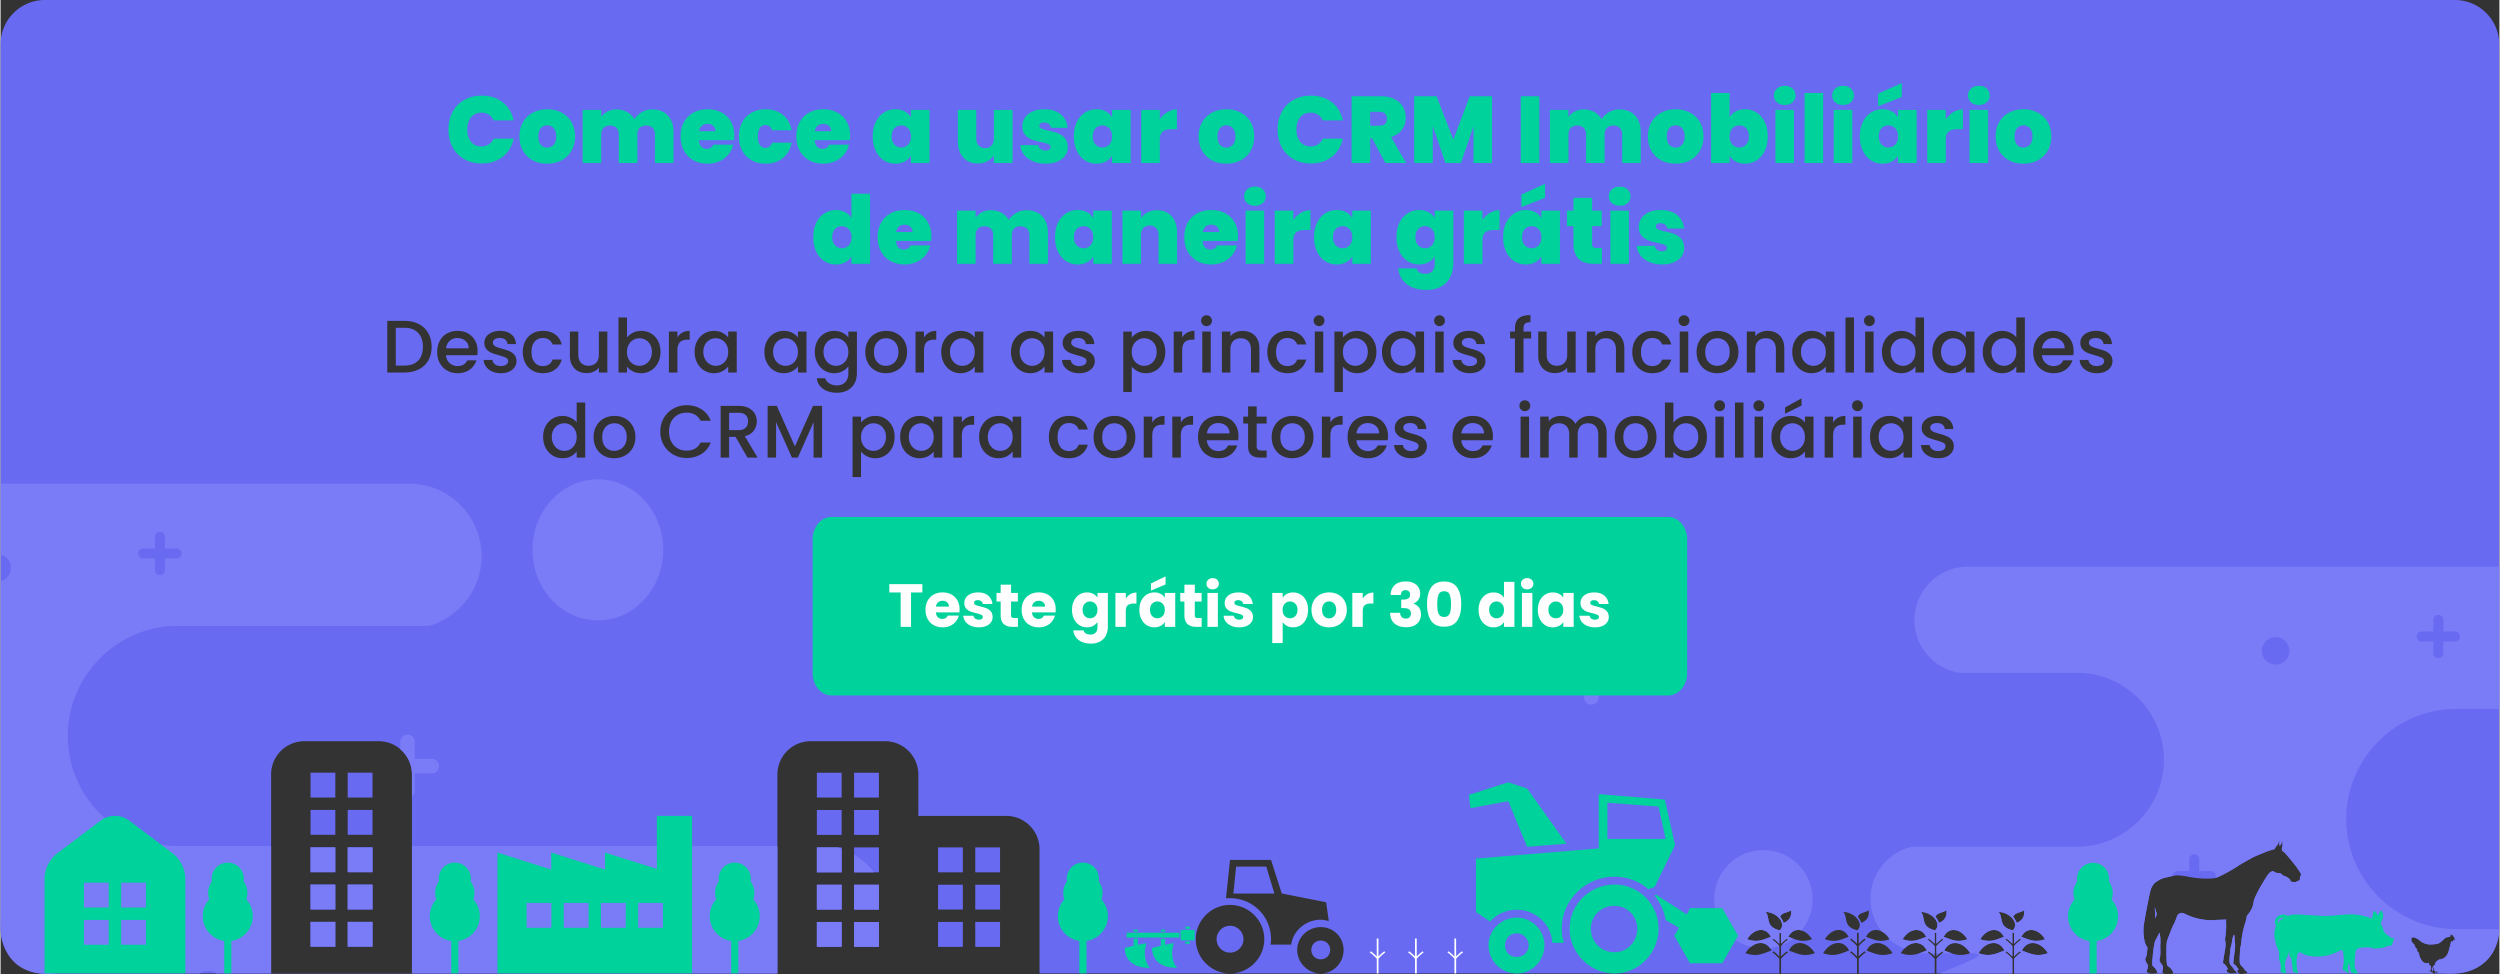 <svg xmlns="http://www.w3.org/2000/svg" xml:space="preserve" width="770" height="300" style="shape-rendering:geometricPrecision;text-rendering:geometricPrecision;image-rendering:optimizeQuality;fill-rule:evenodd;clip-rule:evenodd" viewBox="0 0 770 300.14"><rect x="0" y="0" width="770" height="300.14" fill="#333333" stroke="none"/><defs><style>.fil3{fill:#fefefe}</style></defs><g id="_23Layer_x0020_1"><path d="M83.36 299.92v-61.25c0-5.68 4.59-10.27 10.26-10.27h22.89c5.66 0 10.25 4.59 10.25 10.27v61.25h-43.4zM13.65 0h742.63c7.54 0 13.65 6.11 13.65 13.65v272.67c0 7.54-6.11 13.65-13.65 13.65H620.46l-.01-3.9v-.64c.65-.75 1.38-1.42 2.19-2-.12-.02-.2-.05-.25-.11-.05-.06-.07-.14-.05-.24-.72.5-1.28 1.02-1.89 1.64v-3.2c.65-.74 1.37-1.41 2.19-2-.12-.01-.2-.05-.25-.11-.05-.05-.07-.13-.05-.24-.72.5-1.29 1.02-1.89 1.65l-.01-1.03v-2.4c-.15.11-.33.09-.53 0l.01 3.44c-.62-.63-1.19-1.16-1.92-1.66.02.1.01.18-.04.24-.05.05-.14.09-.26.1.83.6 1.56 1.28 2.22 2.03v3.2c-.61-.64-1.19-1.16-1.91-1.67.02.11 0 .19-.05.24-.05.06-.13.1-.25.11.82.59 1.55 1.28 2.21 2.03l.01 4.52h-23.41v-4.54c.65-.75 1.37-1.42 2.19-2-.12-.02-.21-.05-.26-.11a.31.31 0 0 1-.04-.24c-.72.5-1.29 1.02-1.89 1.64l-.01-3.2c.65-.74 1.38-1.41 2.2-2-.12-.01-.21-.05-.26-.11-.05-.05-.06-.13-.04-.24-.73.5-1.29 1.02-1.9 1.65V287.39c-.15.11-.33.09-.53 0v3.44c-.61-.63-1.18-1.16-1.91-1.66.02.1 0 .18-.05.24-.05.05-.13.09-.25.1.82.6 1.56 1.28 2.21 2.03l.01 3.2c-.62-.64-1.19-1.16-1.92-1.67.02.11.01.19-.04.24-.05.06-.14.1-.26.11a13 13 0 0 1 2.22 2.03v4.52h-23.4l-.01-3.9h.01l-.01-.64c.66-.75 1.38-1.42 2.19-2-.12-.02-.2-.05-.25-.11-.05-.06-.06-.14-.05-.24-.71.5-1.28 1.02-1.89 1.64v-3.2c.65-.74 1.38-1.41 2.19-2-.12-.01-.2-.05-.25-.11-.05-.05-.07-.13-.05-.24-.72.5-1.29 1.02-1.89 1.65v-1.03h-.01v-2.4c-.15.11-.33.09-.53 0l.01 3.44c-.61-.63-1.19-1.16-1.92-1.66.02.1.01.18-.04.24-.05.05-.14.09-.26.1.83.6 1.56 1.28 2.22 2.03v3.2c-.61-.64-1.18-1.16-1.91-1.67.02.11 0 .19-.05.24-.05.06-.13.1-.25.11.82.59 1.56 1.28 2.21 2.03l.01 4.52h-23.41v-4.54c.65-.75 1.38-1.42 2.19-2-.12-.02-.2-.05-.25-.11-.05-.06-.07-.14-.05-.24-.72.5-1.29 1.02-1.89 1.64l-.01-3.2c.66-.74 1.38-1.41 2.2-2-.12-.01-.21-.05-.26-.11-.05-.05-.06-.13-.04-.24-.72.5-1.29 1.02-1.9 1.65V287.39c-.15.11-.33.09-.53 0v3.44c-.61-.63-1.18-1.16-1.91-1.66.02.1 0 .18-.05.24-.05.05-.13.09-.25.1.83.6 1.56 1.28 2.22 2.03v3.2c-.62-.64-1.19-1.16-1.92-1.67.02.11.01.19-.04.24-.05.06-.14.1-.26.11a13 13 0 0 1 2.22 2.03l.01 4.52H406.8c-3.94 0-7.25-3.31-7.25-7.24 0-3.94 3.31-7.04 7.25-7.04 3.93 0 7.04 3.1 7.04 7.04 0 3.93-3.11 7.24-7.04 7.24h-27.95c-5.8 0-10.56-4.76-10.56-10.56 0-5.8 4.76-10.56 10.56-10.56 5.79 0 10.55 4.76 10.55 10.56 0 5.8-4.76 10.56-10.55 10.56H13.65C6.11 299.97 0 293.86 0 286.32V13.65C0 6.11 6.11 0 13.65 0zm89.5 238.1h-7.64v7.65h7.64v-7.65zm0 11.48h-7.64v7.66h7.64v-7.66zm0 11.53h-7.64v7.66h7.64v-7.66zm0 11.48h-7.64v7.65h7.64v-7.65zm0 11.47h-7.64v7.66h7.64v-7.66zm11.46-45.96h-7.65v7.65h7.65v-7.65zm0 11.48h-7.65v7.66h7.65v-7.66zm0 11.53h-7.65v7.66h7.65v-7.66zm0 11.48h-7.65v7.66h7.65v-7.66zm0 11.48h-7.65v7.65h7.65v-7.65zm195.28-32.65H282.8v-12.74c0-5.68-4.6-10.28-10.26-10.28h-22.91c-5.67 0-10.26 4.6-10.26 10.28v61.29h80.78v-38.26c0-5.69-4.6-10.29-10.26-10.29zm-50.72 40.35h-7.64v-7.67h7.64v7.67zm0-11.49h-7.64v-7.66h7.64v7.66zm0-11.48h-7.64v-7.67h7.64v7.67zm0-11.54h-7.64v-7.67h7.64v7.67zm0-11.5h-7.64v-7.65h7.64v7.65zm11.48 46.01H263v-7.67h7.65v7.67zm0-11.49H263v-7.66h7.65v7.66zm0-11.48H263v-7.67h7.65v7.67zm0-11.54H263v-7.67h7.65v7.67zm0-11.5H263v-7.65h7.65v7.65zm25.87 46.01h-7.64v-7.67h7.64v7.67zm0-11.49h-7.64v-7.66h7.64v7.66zm0-11.48h-7.64v-7.67h7.64v7.67zm11.46 22.97h-7.64v-7.67h7.64v7.67zm0-11.49h-7.64v-7.66h7.64v7.66zm0-11.48h-7.64v-7.67h7.64v7.67zm70.87 24.75c2.27 0 4.14-1.86 4.14-4.14 0-2.28-1.87-4.14-4.14-4.14-2.28 0-4.14 1.86-4.14 4.14 0 2.28 1.86 4.14 4.14 4.14zm13.66-18.22-2.48-8.28h-9.32l-.83 8.28h12.63zm-13.66-10.35h12.63l3.31 10.35 13.66 2.69.83 5.8c-.83-.21-1.66-.41-2.48-.41-4.56 0-8.49 3.31-9.11 7.66h-6.42c.21-.41.21-1.04.21-1.66 0-7.04-5.6-12.63-12.63-12.63h-1.25l1.25-11.8zm27.95 30.64c1.65 0 2.9-1.24 2.9-2.89 0-1.66-1.25-2.9-2.9-2.9-1.66 0-2.9 1.24-2.9 2.9 0 1.65 1.24 2.89 2.9 2.89zm216.06-2.69c1.66-3.48 5.7-2.95 8.01.79-3.69 1.28-5.44.05-8.01-.79zm-5.55-4.23c-1.51-3.17-5.19-2.69-7.29.72 3.36 1.16 4.95.04 7.29-.72zm5.39 0c1.51-3.17 5.18-2.69 7.29.72-3.37 1.16-4.95.04-7.29-.72zm-5.22 4.22c-1.66-3.48-5.69-2.95-8.01.8 3.7 1.27 5.44.04 8.01-.8zm6.12-12.4c-1.67.87-2.61.69-3.3 1.72-.12.17-.1.31.04.49.22.29.36.51.48.72.14.22.23.41.31.65.02.07.06.35.48.13 2.27-1.19 1.87-2.91 1.99-3.71zm-7.9.48c3.85.23 6.42 3.85 4.31 5.67-4.49-1.09-2.81-3.85-4.31-5.67zm-16.77 11.93c1.66-3.48 5.69-2.95 8.01.79-3.7 1.28-5.44.05-8.01-.79zm-5.56-4.23c-1.51-3.17-5.18-2.69-7.28.72 3.36 1.16 4.94.04 7.28-.72zm5.39 0c1.51-3.17 5.18-2.69 7.29.72-3.36 1.16-4.95.04-7.29-.72zm-5.21 4.22c-1.66-3.48-5.7-2.95-8.01.8 3.69 1.27 5.44.04 8.01-.8zm6.11-12.4c-1.67.87-2.6.69-3.3 1.72-.11.17-.1.31.04.49.23.29.36.51.49.72.13.22.22.41.3.65.02.07.07.35.48.13 2.28-1.19 1.88-2.91 1.99-3.71zm-7.89.48c3.85.23 6.41 3.85 4.3 5.67-4.49-1.09-2.81-3.85-4.3-5.67zm-16.78 11.93c1.66-3.48 5.7-2.95 8.01.79-3.69 1.28-5.44.05-8.01-.79zm-5.55-4.23c-1.51-3.17-5.18-2.69-7.29.72 3.36 1.16 4.95.04 7.29-.72zm5.39 0c1.51-3.17 5.18-2.69 7.29.72-3.37 1.16-4.95.04-7.29-.72zm-5.22 4.22c-1.66-3.48-5.69-2.95-8 .8 3.69 1.27 5.43.04 8-.8zm6.12-12.4c-1.67.87-2.6.69-3.3 1.72-.12.17-.1.31.04.49.23.29.36.51.48.72.14.22.23.41.31.65.02.07.06.35.48.13 2.27-1.19 1.87-2.91 1.99-3.71zm-7.9.48c3.85.23 6.42 3.85 4.31 5.67-4.49-1.09-2.81-3.85-4.31-5.67zm-16.77 11.93c1.66-3.48 5.69-2.95 8.01.79-3.7 1.28-5.44.05-8.01-.79zm-5.55-4.23c-1.52-3.17-5.19-2.69-7.29.72 3.36 1.16 4.95.04 7.29-.72zm5.38 0c1.51-3.17 5.19-2.69 7.29.72-3.36 1.16-4.95.04-7.29-.72zm-5.21 4.22c-1.66-3.48-5.69-2.95-8.01.8 3.7 1.27 5.44.04 8.01-.8zm6.12-12.4c-1.68.87-2.61.69-3.3 1.72-.12.17-.1.31.03.49.23.29.36.51.49.72.13.22.23.41.3.65.03.07.07.35.49.13 2.27-1.19 1.87-2.91 1.99-3.71zm-7.9.48c3.85.23 6.41 3.85 4.31 5.67-4.5-1.09-2.81-3.85-4.31-5.67zm120.07 1.98c-.05-1.21-.14-2.43-.14-2.97l-.03-.58c.27 1.01.5 1.86.61 2.19-.09.44-.23.89-.44 1.36zm44.82-13.81c-.12-.32-.81-1.24-1.11-1.7-.29-.46-1.72-2.23-2.03-2.6-.3-.38-1.41-1.69-1.87-2.15-.24-.23-.52-.42-.81-.57.04-.11.06-.21.05-.25-.04-.2-.11-.48-.02-.69.09-.22.21-.75.16-1.01-.05-.27-.02-.7-.04-.88-.02-.18-.15-.16-.17-.02-.02.15-.09.52-.23.79-.11.22-.32.43-.54.7.05-.22.08-.46.05-.61-.05-.27-.02-.7-.04-.88-.02-.18-.15-.17-.17-.02a3 3 0 0 1-.22.79c-.14.26-.43.52-.68.88-.12.19-.25.42-.41.73-.05.01-.11.02-.17.03-.5.09-2.49.76-2.96.99-.48.23-2.99 1.17-3.61 1.54-.63.36-3.76 2.07-4.31 2.48-.55.42-5.84 3.61-7.41 3.87-2.39.4-6.24-.04-7.77-.35-1.53-.31-3.14-.52-3.95-.49-.82.03-3.17.62-4.1.87-.55.15-1.41.63-2.01 1-.46.28-.86.66-1.16 1.11-.55.83-.77 1.44-1.2 3.5-.53 2.56-1.58 8.05-1.69 9.25-.11 1.2-.12 3.6.58 5.43.18.48.4.79.61.98-.16 1.1 0 2.2-.56 3.24-.4.74.26 1.52.57 2.09.31.56-.17 1.83-.28 2.07-.11.24.28.54 1.05.61.77.07 1.97.01 2.19-.09.22-.1-.04-.53-.4-1.13-.36-.59-1.05-.95-1.09-1.38-.05-.43 0-1.6.06-1.86.06-.27.08-1.18.14-1.52.06-.35.33-3.41.78-4.17.23-.4.74-1.42 1.26-2.4.26 1.11.32 2.99.24 3.76-.08.79.19 3.14-.21 4.28-.28.8.45 1.49.82 2.01.38.53.05 1.84-.03 2.09-.08.25.35.5 1.12.48.78-.03 1.97.05 2.17-.07.2-.13-.11-.81-.54-1.35-.43-.55-1.16-.83-1.26-1.24-.09-.42-.18-1.59-.16-1.86.03-.27-.06-1.17-.04-1.52.01-.35-.08-3.43.27-4.24.34-.81 1.44-4 1.95-4.8.23-.37.64-1.38 1.04-2.54.3-.87 1.3-1.29 2.13-.89.89.42 1.93.88 2.68 1.13 1.49.49 3.87 1.1 6.51.93 2.43-.15 3.5-.09 3.82-.18-.01.61-.01 1.26.01 1.66.03.82-.05 2.5-.24 3.56-.17 1.06-.04 1.45.05 1.84.09.39-.05 1.56-.1 1.93-.06.37-.6 3.46-.66 3.99-.06.53.2.69.47.8.26.12.55.69.63.81.08.12.48.57.38.68-.1.11-.56.22-.35.71.2.48.82.5.97.53.16.03 1.44-.01 1.85-.03.41-.03.26-.17.21-.25-.05-.08-.51-.57-.85-.83-.08-.62-1.04-1.11-1.27-1.93-.23-.82.17-3.58.22-4.27.04-.69.36-1.18.51-2.57.09-.87.4-1.77.61-1.96.07.17.1.11.15.74.09 1.07.02 1.45.13 1.83.1.39.01 1.56-.02 1.94-.04.37-.44 3.48-.48 4.01-.04.53.23.68.5.78.26.11.58.67.67.78.08.12.5.55.41.67-.09.11-.56.24-.33.72.23.47.86.46 1.01.48.15.03 1.43-.06 1.84-.11.41-.05.25-.18.2-.25a7.24 7.24 0 0 0-.88-.8c-.11-.61-1.1-1.06-1.36-1.87-.27-.81.02-3.58.03-4.27.01-.7.3-1.2.39-2.59.1-1.4.57-3.8 1.11-5.44.33-1.01.51-1.84.59-2.47.65-.68 1.81-2.19 2.07-4.25.25-1.9 4.19-8.27 4.77-8.84.58-.58 1.33-.71 1.47-.56.46.63 1.78.49 1.9.49.12-.01.15.13.3.25.15.13.93.73 1.26.78.34.04 1.24.69 1.43.84.19.16.09.41.3.67.21.26 1.39.29 1.59.27.19-.02.2-.3.44-.3.24-.01.61-.2.78-.46.18-.25-.15-.51.11-.89.25-.38.3-.68.18-.99zm40.72 29.72c-.02-.17-.18-.81-.27-1.06-.02.1-.03.21-.04.31-.01.23-.06.79.1 1.07.01.02.03.05.05.07l.05-.05c.02-.05.13-.13.11-.34zm6.87-9.24c-.06 0-.11-.02-.14-.02-.04 0-.08.02-.12.01-.04-.01-.1-.06-.15-.05-.05.01-.18-.01-.2.03-.01.05.06.12.06.18 0 .05-.11.37-.26.39-.16.02-.42-.11-.48-.18-.02.16-.07.63-.11.76-.04.13-.16.62-.21.76-.04.14-.42 1.61-.59 2.05-.18.44-.78 1.88-2.53 2.04-.4.05-1.31.71-1.39 1.23-.09.56-.64.83-.64.83s.01.31.06.54c.05.23.15.78.38 1 .23.23.59.1.66.1.07 0 .15.02.17.03.01.02-.04.07-.04.07s.06.04.11.05c.05.01.29.08.23.15-.06.08-.28.04-.28.04s.03.03.03.06c-.01.02.01.08-.12.07-.13-.01-.51-.07-.66-.11-.02 0-.05 0-.08-.01.01.01.02.01.02.02.05.02.26.15.18.2-.07.06-.28-.04-.28-.04s.02.04.01.07c-.01.02-.01.08-.13.03-.12-.04-.48-.2-.61-.27-.04-.03-.1-.04-.16-.06-.03 0-.07.01-.09.01-.01-.01-.02-.02-.02-.04-.07-.03-.13-.05-.16-.08-.06-.08.02-.16-.05-.2-.07-.04-.28-.01-.32.02-.04.03-.23.01-.28-.01-.05-.01.02-.14.06-.16.03-.02.37-.07.4-.12.04-.04.16-.1.2-.3.04-.17.05-.79.02-1.07-.12-.05-.49-.16-.55-.59-.02-.16.01-.41.02-.48.01-.08-.07.17-.48.2-.4.02-1.13-.02-1.57-.58-.44-.56-.87-1.2-.95-1.79-.07-.6-.15-.41-.23-.68-.02-.1-.05-.15.09-.14-.12-.14-.51-.46-.57-.58-.06-.1-.05-.29.15-.28-.19-.21-.36-.49-.57-.71-.21-.22-.29-.69-.43-.96s-.81-.6-.9-1.23c-.1-.62-.04-1.26 1.03-.92 1.08.34 1.83 1.21 2.24 1.42.4.21 1.35.62 2.15.67.81.04 2.4-.05 3-.33.61-.29 1.39-1.09 1.64-1.32.25-.24.42-.46.9-.54.48-.09.79-.12.86-.17.08-.05.23-.18.23-.18-.08-.23-.06-.89.38-.4.08-.05.18.04.19.11.08-.03.19.03.17.14.13.03.15.09.13.15.11 0 .1.08.12.17.03.08.35.23.19.48.1.02.05.13.05.13s.27.08.22.39zM124.37 98.87c1.69 0 3.18.32 4.45.97 1.28.65 2.26 1.58 2.96 2.8.69 1.21 1.04 2.63 1.04 4.25 0 1.61-.35 3.02-1.04 4.21a6.888 6.888 0 0 1-2.96 2.74c-1.27.63-2.76.95-4.45.95h-5.21V98.87h5.21zm0 13.79c1.86 0 3.29-.5 4.28-1.51.99-1.01 1.49-2.43 1.49-4.26 0-1.85-.5-3.3-1.49-4.33-.99-1.04-2.42-1.56-4.28-1.56h-2.59v11.66h2.59zm22.61-4.49c0 .47-.03.9-.09 1.28h-9.65c.08 1.01.45 1.82 1.13 2.43.67.61 1.49.92 2.47.92 1.41 0 2.4-.59 2.98-1.77h2.82c-.38 1.16-1.07 2.11-2.07 2.86-1.01.74-2.25 1.11-3.73 1.11-1.21 0-2.29-.27-3.24-.82-.96-.54-1.7-1.3-2.25-2.29-.54-.98-.81-2.13-.81-3.42 0-1.3.26-2.44.79-3.43.53-.98 1.27-1.74 2.22-2.28.96-.53 2.05-.8 3.29-.8 1.19 0 2.25.26 3.19.78.93.52 1.65 1.25 2.17 2.19s.78 2.02.78 3.24zm-2.72-.83c-.02-.96-.36-1.73-1.04-2.31-.67-.58-1.5-.87-2.49-.87-.9 0-1.68.29-2.32.86-.64.57-1.02 1.35-1.14 2.32h6.99zm9.87 7.66c-.99 0-1.88-.18-2.67-.54-.78-.36-1.41-.85-1.86-1.47-.46-.62-.71-1.31-.74-2.07h2.71c.04.53.3.98.76 1.34.47.36 1.05.54 1.76.54.73 0 1.3-.14 1.7-.43.41-.28.61-.64.61-1.09 0-.47-.22-.82-.68-1.05-.45-.23-1.16-.48-2.14-.75-.94-.26-1.72-.52-2.31-.76-.6-.25-1.11-.62-1.55-1.12-.43-.51-.65-1.17-.65-2 0-.67.2-1.28.59-1.84.4-.56.97-1 1.71-1.32.74-.32 1.59-.48 2.56-.48 1.43 0 2.59.36 3.47 1.09.88.72 1.35 1.71 1.41 2.97h-2.62c-.04-.57-.27-1.02-.68-1.36-.41-.33-.97-.5-1.68-.5-.68 0-1.21.13-1.58.39-.36.26-.55.6-.55 1.03 0 .34.13.62.37.85.24.23.54.41.89.54.36.13.87.29 1.56.49.92.24 1.67.49 2.26.74.59.26 1.1.63 1.52 1.12.43.48.65 1.13.67 1.94 0 .72-.2 1.36-.6 1.93-.4.56-.96 1.01-1.68 1.33-.73.32-1.58.48-2.56.48zm6.78-6.53c0-1.3.27-2.44.8-3.43.52-.98 1.25-1.74 2.18-2.28.94-.53 2.01-.8 3.21-.8 1.53 0 2.79.36 3.79 1.09 1 .72 1.68 1.76 2.03 3.1h-2.82c-.23-.62-.59-1.11-1.1-1.46-.5-.36-1.13-.53-1.9-.53-1.07 0-1.92.38-2.55 1.13-.64.76-.95 1.82-.95 3.18s.31 2.42.95 3.18c.63.77 1.48 1.15 2.55 1.15 1.51 0 2.52-.67 3-2h2.82c-.36 1.29-1.05 2.31-2.06 3.06-1.01.76-2.26 1.14-3.76 1.14-1.2 0-2.27-.27-3.21-.82a5.6 5.6 0 0 1-2.18-2.29c-.53-.98-.8-2.13-.8-3.42zm26.06-6.3v12.62h-2.61v-1.49c-.42.52-.95.93-1.62 1.23-.66.3-1.37.44-2.12.44-.99 0-1.88-.2-2.67-.61-.78-.42-1.4-1.03-1.85-1.84-.45-.81-.68-1.78-.68-2.93v-7.42h2.59v7.03c0 1.13.28 2 .85 2.6.56.6 1.33.91 2.31.91s1.76-.31 2.33-.91c.57-.6.86-1.47.86-2.6v-7.03h2.61zm6.05 1.87c.44-.61 1.05-1.11 1.82-1.5.77-.39 1.63-.58 2.58-.58 1.11 0 2.12.27 3.02.8.91.54 1.61 1.3 2.13 2.28.52.99.78 2.11.78 3.38s-.26 2.4-.78 3.4-1.23 1.78-2.14 2.34c-.91.56-1.91.84-3.01.84-.98 0-1.85-.19-2.6-.57-.76-.39-1.36-.88-1.8-1.47v1.83h-2.61V97.83h2.61v6.21zm7.68 4.38c0-.87-.18-1.62-.54-2.26-.36-.63-.84-1.11-1.42-1.44-.59-.33-1.22-.49-1.89-.49-.66 0-1.28.17-1.87.5-.59.34-1.06.83-1.42 1.47-.36.64-.54 1.4-.54 2.27 0 .87.18 1.63.54 2.28.36.65.83 1.14 1.42 1.47.59.34 1.21.51 1.87.51.67 0 1.3-.17 1.89-.52.58-.34 1.06-.84 1.42-1.5.36-.65.54-1.42.54-2.29zm7.86-4.42c.38-.64.89-1.14 1.52-1.5.63-.36 1.38-.54 2.26-.54v2.7h-.67c-1.02 0-1.8.26-2.32.78-.53.52-.79 1.42-.79 2.71v6.64h-2.62v-12.62h2.62V104zm5.31 4.42c0-1.27.27-2.39.79-3.37.53-.98 1.25-1.74 2.16-2.28a5.78 5.78 0 0 1 3.01-.81c.99 0 1.86.19 2.6.58.74.39 1.33.88 1.78 1.46v-1.83h2.63v12.62h-2.63v-1.88c-.45.6-1.05 1.09-1.81 1.49-.77.4-1.64.6-2.62.6a5.57 5.57 0 0 1-2.98-.84c-.9-.56-1.61-1.34-2.14-2.34-.52-1-.79-2.13-.79-3.4zm10.34.05c0-.87-.18-1.63-.54-2.27-.36-.64-.83-1.13-1.41-1.47-.58-.33-1.21-.5-1.88-.5-.67 0-1.3.16-1.88.49-.58.33-1.05.81-1.41 1.44-.36.64-.54 1.39-.54 2.26 0 .87.18 1.64.54 2.29.36.66.83 1.16 1.42 1.5.59.35 1.21.52 1.87.52.67 0 1.3-.17 1.88-.51.58-.33 1.05-.82 1.41-1.47.36-.65.54-1.41.54-2.28zm11.16-.05c0-1.27.26-2.39.79-3.37a5.7 5.7 0 0 1 2.15-2.28 5.78 5.78 0 0 1 3.01-.81c1 0 1.86.19 2.6.58.75.39 1.34.88 1.78 1.46v-1.83h2.64v12.62h-2.64v-1.88c-.44.6-1.05 1.09-1.81 1.49-.76.4-1.63.6-2.61.6-1.09 0-2.08-.28-2.98-.84-.9-.56-1.62-1.34-2.14-2.34-.53-1-.79-2.13-.79-3.4zm10.33.05c0-.87-.18-1.63-.54-2.27-.36-.64-.83-1.13-1.41-1.47-.58-.33-1.2-.5-1.88-.5-.67 0-1.29.16-1.88.49-.58.33-1.05.81-1.4 1.44-.36.64-.54 1.39-.54 2.26 0 .87.18 1.64.54 2.29.35.66.83 1.16 1.42 1.5.58.35 1.21.52 1.86.52.68 0 1.3-.17 1.88-.51.58-.33 1.05-.82 1.41-1.47.36-.65.54-1.41.54-2.28zm11.16-6.51c.98 0 1.84.19 2.6.58.76.39 1.35.88 1.78 1.46v-1.83h2.63V115c0 1.16-.24 2.19-.73 3.1-.49.91-1.2 1.63-2.12 2.15-.93.51-2.03.77-3.31.77-1.71 0-3.13-.4-4.26-1.2-1.14-.8-1.78-1.89-1.93-3.26h2.59c.2.65.62 1.18 1.27 1.59.65.4 1.43.61 2.33.61 1.05 0 1.9-.33 2.55-.97.65-.64.98-1.57.98-2.79v-2.11c-.45.6-1.05 1.1-1.8 1.5-.76.4-1.62.61-2.58.61-1.1 0-2.1-.28-3.01-.84-.91-.56-1.63-1.34-2.16-2.34-.52-1-.79-2.13-.79-3.4s.27-2.39.79-3.37c.53-.98 1.25-1.74 2.16-2.28a5.78 5.78 0 0 1 3.01-.81zm4.38 6.51c0-.87-.18-1.63-.54-2.27-.36-.64-.83-1.13-1.41-1.47-.58-.33-1.21-.5-1.88-.5-.67 0-1.3.16-1.88.49-.58.33-1.05.81-1.41 1.44-.36.64-.54 1.39-.54 2.26 0 .87.18 1.64.54 2.29.36.66.83 1.16 1.42 1.5.59.35 1.21.52 1.87.52.67 0 1.3-.17 1.88-.51.58-.33 1.05-.82 1.41-1.47.36-.65.54-1.41.54-2.28zm11.55 6.53c-1.2 0-2.27-.27-3.24-.82-.96-.54-1.72-1.3-2.26-2.29-.55-.98-.83-2.13-.83-3.42s.28-2.42.85-3.42c.56-.99 1.34-1.75 2.31-2.29.98-.53 2.07-.8 3.28-.8s2.3.27 3.28.8c.97.54 1.75 1.3 2.31 2.29.57 1 .85 2.13.85 3.42 0 1.28-.29 2.42-.87 3.41-.58.99-1.37 1.76-2.37 2.3-1 .55-2.11.82-3.31.82zm0-2.27c.67 0 1.3-.16 1.89-.48.58-.32 1.06-.8 1.43-1.45.36-.64.55-1.42.55-2.33 0-.92-.18-1.7-.53-2.33-.35-.63-.82-1.11-1.4-1.43-.58-.32-1.2-.48-1.88-.48-.67 0-1.29.16-1.86.48-.58.32-1.03.8-1.37 1.43-.33.63-.5 1.41-.5 2.33 0 1.36.35 2.41 1.04 3.15.7.74 1.57 1.11 2.63 1.11zm11.75-8.73c.38-.64.89-1.14 1.52-1.5.64-.36 1.39-.54 2.26-.54v2.7h-.66c-1.03 0-1.8.26-2.33.78s-.79 1.42-.79 2.71v6.64h-2.61v-12.62h2.61V104zm5.32 4.42c0-1.27.26-2.39.79-3.37a5.7 5.7 0 0 1 2.15-2.28 5.78 5.78 0 0 1 3.01-.81c1 0 1.87.19 2.61.58.74.39 1.33.88 1.77 1.46v-1.83h2.64v12.62h-2.64v-1.88c-.44.6-1.04 1.09-1.81 1.49-.76.4-1.63.6-2.61.6-1.09 0-2.08-.28-2.98-.84-.9-.56-1.62-1.34-2.14-2.34-.53-1-.79-2.13-.79-3.4zm10.33.05c0-.87-.18-1.63-.54-2.27-.36-.64-.83-1.13-1.41-1.47-.58-.33-1.2-.5-1.88-.5-.67 0-1.29.16-1.87.49-.58.33-1.05.81-1.41 1.44-.36.64-.54 1.39-.54 2.26 0 .87.18 1.64.54 2.29.36.66.83 1.16 1.42 1.5.59.35 1.21.52 1.86.52.68 0 1.3-.17 1.88-.51.58-.33 1.05-.82 1.41-1.47.36-.65.54-1.41.54-2.28zm11.16-.05c0-1.27.26-2.39.79-3.37s1.25-1.74 2.16-2.28c.9-.54 1.91-.81 3.01-.81.99 0 1.86.19 2.6.58.74.39 1.33.88 1.78 1.46v-1.83h2.63v12.62h-2.63v-1.88c-.45.6-1.05 1.09-1.81 1.49-.77.4-1.64.6-2.62.6a5.57 5.57 0 0 1-2.98-.84c-.9-.56-1.61-1.34-2.14-2.34-.53-1-.79-2.13-.79-3.4zm10.34.05c0-.87-.18-1.63-.54-2.27-.36-.64-.83-1.13-1.41-1.47-.58-.33-1.21-.5-1.88-.5-.67 0-1.3.16-1.88.49-.58.33-1.05.81-1.41 1.44-.36.64-.54 1.39-.54 2.26 0 .87.18 1.64.54 2.29.36.66.83 1.16 1.42 1.5.59.35 1.21.52 1.87.52.67 0 1.3-.17 1.88-.51.58-.33 1.05-.82 1.41-1.47.36-.65.54-1.41.54-2.28zm10.65 6.53c-.99 0-1.88-.18-2.67-.54-.79-.36-1.41-.85-1.87-1.47a3.71 3.71 0 0 1-.73-2.07h2.7c.05.53.31.98.77 1.34.47.36 1.05.54 1.75.54.74 0 1.31-.14 1.71-.43.41-.28.61-.64.61-1.09 0-.47-.23-.82-.68-1.05-.45-.23-1.16-.48-2.14-.75-.95-.26-1.72-.52-2.31-.76a4.09 4.09 0 0 1-1.55-1.12c-.44-.51-.65-1.17-.65-2 0-.67.2-1.28.59-1.84.4-.56.97-1 1.71-1.32.74-.32 1.59-.48 2.55-.48 1.44 0 2.6.36 3.48 1.09.87.72 1.34 1.71 1.41 2.97h-2.62c-.04-.57-.27-1.02-.68-1.36-.42-.33-.97-.5-1.68-.5-.69 0-1.21.13-1.58.39-.37.26-.55.6-.55 1.03 0 .34.12.62.37.85.24.23.54.41.89.54.35.13.87.29 1.56.49.92.24 1.67.49 2.26.74.59.26 1.09.63 1.52 1.12.43.48.65 1.13.67 1.94 0 .72-.2 1.36-.6 1.93-.4.56-.96 1.01-1.68 1.33-.73.32-1.58.48-2.56.48zm16.22-10.98c.45-.58 1.05-1.07 1.81-1.46.77-.4 1.63-.6 2.59-.6 1.1 0 2.11.27 3.02.81.91.54 1.62 1.3 2.14 2.28.52.98.78 2.1.78 3.37s-.26 2.4-.78 3.4-1.23 1.78-2.14 2.34c-.91.56-1.92.84-3.02.84-.96 0-1.81-.2-2.56-.59-.75-.39-1.36-.87-1.84-1.45v7.84h-2.61v-18.63h2.61v1.85zm7.68 4.4c0-.87-.18-1.62-.54-2.26-.36-.63-.83-1.11-1.42-1.44-.59-.33-1.22-.49-1.89-.49-.66 0-1.28.17-1.87.5-.58.34-1.06.83-1.42 1.47-.36.64-.54 1.4-.54 2.27 0 .87.18 1.63.54 2.28.36.65.84 1.14 1.42 1.47.59.34 1.21.51 1.87.51.67 0 1.3-.17 1.89-.52.59-.34 1.06-.84 1.42-1.5.36-.65.54-1.42.54-2.29zm7.86-4.42c.38-.64.89-1.14 1.52-1.5.64-.36 1.39-.54 2.26-.54v2.7h-.66c-1.03 0-1.8.26-2.33.78s-.79 1.42-.79 2.71v6.64h-2.61v-12.62h2.61V104zm7.52-3.51c-.48 0-.87-.16-1.19-.48-.33-.32-.49-.72-.49-1.19s.16-.87.49-1.19c.32-.32.71-.48 1.19-.48.46 0 .84.16 1.16.48.33.32.49.72.49 1.19s-.16.87-.49 1.19c-.32.32-.7.48-1.16.48zm1.28 1.68v12.62h-2.61v-12.62h2.61zm9.81-.21c.99 0 1.88.21 2.67.62.78.41 1.4 1.02 1.84 1.83.44.81.67 1.79.67 2.93v7.45h-2.59v-7.06c0-1.13-.29-1.99-.85-2.6-.57-.6-1.34-.9-2.32-.9-.97 0-1.75.3-2.32.9-.57.61-.86 1.47-.86 2.6v7.06h-2.61v-12.62h2.61v1.44c.43-.52.97-.93 1.64-1.22a5.22 5.22 0 0 1 2.12-.43zm7.63 6.51c0-1.3.26-2.44.79-3.43.53-.98 1.25-1.74 2.19-2.28.93-.53 2-.8 3.21-.8 1.52 0 2.79.36 3.79 1.09 1 .72 1.67 1.76 2.03 3.1h-2.82c-.23-.62-.6-1.11-1.1-1.46-.51-.36-1.14-.53-1.9-.53-1.07 0-1.93.38-2.56 1.13-.63.76-.95 1.82-.95 3.18s.32 2.42.95 3.18c.63.77 1.49 1.15 2.56 1.15 1.51 0 2.51-.67 3-2h2.82c-.37 1.29-1.06 2.31-2.07 3.06-1.01.76-2.26 1.14-3.75 1.14-1.21 0-2.28-.27-3.21-.82-.94-.54-1.66-1.3-2.19-2.29-.53-.98-.79-2.13-.79-3.42zm15.95-7.98c-.48 0-.87-.16-1.19-.48-.33-.32-.49-.72-.49-1.19s.16-.87.49-1.19c.32-.32.71-.48 1.19-.48.46 0 .85.16 1.17.48.32.32.48.72.48 1.19s-.16.87-.48 1.19c-.32.32-.71.48-1.17.48zm1.28 1.68v12.62h-2.61v-12.62h2.61zm6.05 1.85c.44-.58 1.05-1.07 1.81-1.46.76-.4 1.63-.6 2.59-.6 1.1 0 2.1.27 3.01.81.91.54 1.62 1.3 2.14 2.28.52.98.78 2.1.78 3.37s-.26 2.4-.78 3.4-1.23 1.78-2.14 2.34c-.91.56-1.91.84-3.01.84-.96 0-1.82-.2-2.57-.59-.75-.39-1.36-.87-1.83-1.45v7.84h-2.61v-18.63h2.61v1.85zm7.68 4.4c0-.87-.18-1.62-.54-2.26-.36-.63-.84-1.11-1.42-1.44-.59-.33-1.22-.49-1.89-.49-.66 0-1.28.17-1.87.5-.59.34-1.06.83-1.42 1.47-.36.64-.54 1.4-.54 2.27 0 .87.18 1.63.54 2.28.36.65.83 1.14 1.42 1.47.59.34 1.21.51 1.87.51.67 0 1.3-.17 1.89-.52.58-.34 1.06-.84 1.42-1.5.36-.65.54-1.42.54-2.29zm4.37 0c0-1.27.27-2.39.79-3.37.53-.98 1.25-1.74 2.16-2.28a5.78 5.78 0 0 1 3.01-.81c.99 0 1.86.19 2.6.58.74.39 1.33.88 1.78 1.46v-1.83h2.63v12.62h-2.63v-1.88c-.45.6-1.05 1.09-1.81 1.49-.77.4-1.64.6-2.62.6a5.57 5.57 0 0 1-2.98-.84c-.9-.56-1.61-1.34-2.14-2.34-.52-1-.79-2.13-.79-3.4zm10.34.05c0-.87-.18-1.63-.54-2.27-.36-.64-.83-1.13-1.41-1.47-.58-.33-1.21-.5-1.88-.5-.67 0-1.3.16-1.88.49-.58.33-1.05.81-1.41 1.44-.36.64-.54 1.39-.54 2.26 0 .87.18 1.64.54 2.29.36.66.83 1.16 1.42 1.5.59.35 1.21.52 1.87.52.67 0 1.3-.17 1.88-.51.58-.33 1.05-.82 1.41-1.47.36-.65.54-1.41.54-2.28zm7.4-7.98c-.48 0-.87-.16-1.19-.48a1.63 1.63 0 0 1-.49-1.19c0-.47.17-.87.49-1.19.32-.32.71-.48 1.19-.48.46 0 .85.16 1.17.48.32.32.48.72.48 1.19s-.16.87-.48 1.19c-.32.32-.71.48-1.17.48zm1.28 1.68v12.62h-2.61v-12.62h2.61zm8.02 12.83c-.99 0-1.88-.18-2.67-.54-.79-.36-1.41-.85-1.87-1.47a3.71 3.71 0 0 1-.73-2.07h2.7c.05.53.31.98.77 1.34.47.36 1.05.54 1.75.54.74 0 1.31-.14 1.71-.43.41-.28.61-.64.61-1.09 0-.47-.23-.82-.68-1.05-.45-.23-1.16-.48-2.14-.75-.95-.26-1.72-.52-2.31-.76a4.09 4.09 0 0 1-1.55-1.12c-.44-.51-.65-1.17-.65-2 0-.67.2-1.28.59-1.84.4-.56.97-1 1.71-1.32.74-.32 1.59-.48 2.55-.48 1.44 0 2.6.36 3.48 1.09.88.72 1.34 1.71 1.41 2.97h-2.62c-.04-.57-.27-1.02-.68-1.36-.42-.33-.97-.5-1.68-.5-.69 0-1.21.13-1.58.39-.37.26-.55.6-.55 1.03 0 .34.12.62.37.85.24.23.54.41.89.54.35.13.87.29 1.56.49.92.24 1.67.49 2.26.74.59.26 1.09.63 1.52 1.12.43.48.65 1.13.67 1.94 0 .72-.2 1.36-.6 1.93-.4.56-.96 1.01-1.68 1.33-.73.32-1.58.48-2.56.48zm18.91-10.7h-2.34v10.49h-2.64V104.3h-1.49v-2.13h1.49v-.9c0-1.45.39-2.51 1.16-3.17.77-.67 1.98-1 3.63-1v2.18c-.79 0-1.35.15-1.67.45-.32.29-.48.81-.48 1.54v.9h2.34v2.13zm13.74-2.13v12.62h-2.61v-1.49c-.41.52-.95.93-1.61 1.23-.67.3-1.37.44-2.12.44-1 0-1.89-.2-2.67-.61a4.515 4.515 0 0 1-1.86-1.84c-.45-.81-.67-1.78-.67-2.93v-7.42h2.59v7.03c0 1.13.28 2 .84 2.6.57.6 1.34.91 2.32.91.97 0 1.75-.31 2.32-.91.58-.6.86-1.47.86-2.6v-7.03h2.61zm9.81-.21c1 0 1.89.21 2.67.62.79.41 1.4 1.02 1.85 1.83.44.81.66 1.79.66 2.93v7.45h-2.59v-7.06c0-1.13-.28-1.99-.85-2.6-.56-.6-1.33-.9-2.31-.9s-1.75.3-2.33.9c-.57.61-.86 1.47-.86 2.6v7.06h-2.61v-12.62h2.61v1.44c.43-.52.98-.93 1.64-1.22.67-.29 1.37-.43 2.12-.43zm7.63 6.51c0-1.3.27-2.44.79-3.43.53-.98 1.26-1.74 2.19-2.28.93-.53 2-.8 3.21-.8 1.53 0 2.79.36 3.79 1.09 1 .72 1.68 1.76 2.03 3.1h-2.82c-.23-.62-.59-1.11-1.1-1.46-.5-.36-1.14-.53-1.9-.53-1.07 0-1.92.38-2.55 1.13-.64.76-.96 1.82-.96 3.18s.32 2.42.96 3.18c.63.77 1.48 1.15 2.55 1.15 1.51 0 2.51-.67 3-2h2.82c-.36 1.29-1.05 2.31-2.06 3.06-1.01.76-2.26 1.14-3.76 1.14-1.21 0-2.28-.27-3.21-.82-.93-.54-1.66-1.3-2.19-2.29-.52-.98-.79-2.13-.79-3.42zm15.95-7.98c-.47 0-.87-.16-1.19-.48-.32-.32-.48-.72-.48-1.19s.16-.87.48-1.19c.32-.32.72-.48 1.19-.48.46 0 .85.16 1.17.48.32.32.48.72.48 1.19s-.16.87-.48 1.19c-.32.32-.71.48-1.17.48zm1.29 1.68v12.62h-2.62v-12.62h2.62zm8.91 12.83c-1.19 0-2.27-.27-3.23-.82-.96-.54-1.72-1.3-2.27-2.29-.55-.98-.83-2.13-.83-3.42s.29-2.42.85-3.42c.57-.99 1.34-1.75 2.32-2.29.98-.53 2.07-.8 3.27-.8 1.21 0 2.3.27 3.28.8.98.54 1.75 1.3 2.32 2.29.56 1 .84 2.13.84 3.42 0 1.28-.29 2.42-.87 3.41-.58.99-1.37 1.76-2.37 2.3-1 .55-2.1.82-3.31.82zm0-2.27c.67 0 1.3-.16 1.89-.48.59-.32 1.07-.8 1.43-1.45.37-.64.55-1.42.55-2.33 0-.92-.17-1.7-.53-2.33-.35-.63-.81-1.11-1.39-1.43-.58-.32-1.21-.48-1.88-.48-.67 0-1.3.16-1.87.48-.57.32-1.03.8-1.36 1.43-.34.63-.51 1.41-.51 2.33 0 1.36.35 2.41 1.05 3.15.69.74 1.57 1.11 2.62 1.11zm15.51-10.77c1 0 1.89.21 2.67.62.79.41 1.4 1.02 1.85 1.83.44.81.66 1.79.66 2.93v7.45h-2.59v-7.06c0-1.13-.28-1.99-.85-2.6-.56-.6-1.33-.9-2.31-.9s-1.75.3-2.33.9c-.57.61-.86 1.47-.86 2.6v7.06h-2.61v-12.62h2.61v1.44c.43-.52.98-.93 1.64-1.22.67-.29 1.37-.43 2.12-.43zm7.63 6.46c0-1.27.27-2.39.79-3.37.53-.98 1.25-1.74 2.16-2.28a5.78 5.78 0 0 1 3.01-.81c.99 0 1.86.19 2.6.58.74.39 1.34.88 1.78 1.46v-1.83h2.63v12.62h-2.63v-1.88c-.44.6-1.05 1.09-1.81 1.49-.77.4-1.64.6-2.61.6-1.09 0-2.08-.28-2.98-.84-.9-.56-1.62-1.34-2.15-2.34-.52-1-.79-2.13-.79-3.4zm10.34.05c0-.87-.18-1.63-.54-2.27-.36-.64-.83-1.13-1.41-1.47-.58-.33-1.21-.5-1.88-.5-.67 0-1.3.16-1.88.49-.58.33-1.05.81-1.41 1.44-.36.64-.54 1.39-.54 2.26 0 .87.18 1.64.54 2.29.36.66.84 1.16 1.42 1.5.59.35 1.21.52 1.87.52.67 0 1.3-.17 1.88-.51.58-.33 1.05-.82 1.41-1.47.36-.65.54-1.41.54-2.28zm8.68-10.64v16.96h-2.61V97.83h2.61zm4.77 2.66c-.47 0-.87-.16-1.19-.48-.32-.32-.48-.72-.48-1.19s.16-.87.48-1.19c.32-.32.72-.48 1.19-.48.46 0 .85.16 1.17.48.32.32.48.72.48 1.19s-.16.87-.48 1.19c-.32.32-.71.48-1.17.48zm1.28 1.68v12.62h-2.61v-12.62h2.61zm2.57 6.25c0-1.27.26-2.39.79-3.37s1.24-1.74 2.15-2.28c.91-.54 1.92-.81 3.04-.81.82 0 1.64.18 2.44.54.8.36 1.44.83 1.91 1.43v-6.1h2.64v16.96h-2.64v-1.9c-.43.61-1.02 1.11-1.77 1.51-.76.4-1.63.6-2.6.6-1.1 0-2.11-.28-3.02-.84-.91-.56-1.62-1.34-2.15-2.34-.53-1-.79-2.13-.79-3.4zm10.33.05c0-.87-.18-1.63-.54-2.27-.35-.64-.82-1.13-1.41-1.47-.58-.33-1.2-.5-1.87-.5-.68 0-1.3.16-1.88.49-.58.33-1.05.81-1.41 1.44-.36.64-.54 1.39-.54 2.26 0 .87.18 1.64.54 2.29.36.66.83 1.16 1.42 1.5.59.35 1.21.52 1.87.52.67 0 1.29-.17 1.87-.51.59-.33 1.06-.82 1.41-1.47.36-.65.54-1.41.54-2.28zm5.2-.05c0-1.27.27-2.39.79-3.37.53-.98 1.25-1.74 2.16-2.28a5.78 5.78 0 0 1 3.01-.81c.99 0 1.86.19 2.6.58.74.39 1.34.88 1.78 1.46v-1.83h2.63v12.62h-2.63v-1.88c-.44.6-1.05 1.09-1.81 1.49-.77.4-1.64.6-2.61.6-1.09 0-2.08-.28-2.98-.84-.9-.56-1.62-1.34-2.15-2.34-.52-1-.79-2.13-.79-3.4zm10.34.05c0-.87-.18-1.63-.54-2.27-.36-.64-.83-1.13-1.41-1.47-.58-.33-1.21-.5-1.88-.5-.67 0-1.3.16-1.88.49-.58.33-1.05.81-1.41 1.44-.36.64-.54 1.39-.54 2.26 0 .87.18 1.64.54 2.29.36.66.84 1.16 1.42 1.5.59.35 1.21.52 1.87.52.67 0 1.3-.17 1.88-.51.58-.33 1.05-.82 1.41-1.47.36-.65.54-1.41.54-2.28zm5.2-.05c0-1.27.26-2.39.79-3.37s1.25-1.74 2.15-2.28c.91-.54 1.93-.81 3.04-.81.83 0 1.64.18 2.44.54.8.36 1.44.83 1.91 1.43v-6.1h2.64v16.96h-2.64v-1.9c-.42.61-1.02 1.11-1.77 1.51-.76.4-1.62.6-2.6.6-1.1 0-2.11-.28-3.02-.84-.9-.56-1.62-1.34-2.15-2.34-.53-1-.79-2.13-.79-3.4zm10.33.05c0-.87-.17-1.63-.53-2.27-.36-.64-.83-1.13-1.41-1.47-.58-.33-1.21-.5-1.88-.5-.67 0-1.3.16-1.88.49-.58.33-1.05.81-1.41 1.44-.36.64-.54 1.39-.54 2.26 0 .87.18 1.64.54 2.29.36.66.83 1.16 1.42 1.5.59.35 1.21.52 1.87.52.67 0 1.3-.17 1.88-.51.58-.33 1.05-.82 1.41-1.47.36-.65.53-1.41.53-2.28zm17.65-.3c0 .47-.03.9-.09 1.28h-9.65c.08 1.01.45 1.82 1.12 2.43.67.61 1.5.92 2.48.92 1.4 0 2.4-.59 2.98-1.77h2.82a5.813 5.813 0 0 1-2.08 2.86c-1 .74-2.24 1.11-3.72 1.11-1.21 0-2.29-.27-3.25-.82-.95-.54-1.7-1.3-2.24-2.29-.54-.98-.81-2.13-.81-3.42 0-1.3.26-2.44.79-3.43.52-.98 1.26-1.74 2.22-2.28.95-.53 2.05-.8 3.29-.8 1.19 0 2.25.26 3.18.78.93.52 1.66 1.25 2.18 2.19.52.94.78 2.02.78 3.24zm-2.73-.83c-.01-.96-.36-1.73-1.03-2.31-.67-.58-1.5-.87-2.5-.87-.9 0-1.67.29-2.31.86-.64.57-1.03 1.35-1.15 2.32h6.99zm9.88 7.66c-.99 0-1.88-.18-2.67-.54-.79-.36-1.41-.85-1.87-1.47-.46-.62-.7-1.31-.73-2.07h2.7c.05.53.3.98.77 1.34.47.36 1.05.54 1.75.54.74 0 1.31-.14 1.71-.43.4-.28.61-.64.61-1.09 0-.47-.23-.82-.68-1.05-.45-.23-1.16-.48-2.14-.75-.95-.26-1.72-.52-2.32-.76-.59-.25-1.11-.62-1.54-1.12-.44-.51-.66-1.17-.66-2 0-.67.2-1.28.6-1.84.4-.56.97-1 1.71-1.32.74-.32 1.59-.48 2.55-.48 1.44 0 2.6.36 3.47 1.09.88.72 1.35 1.71 1.41 2.97h-2.61c-.05-.57-.27-1.02-.69-1.36-.41-.33-.97-.5-1.67-.5-.69 0-1.21.13-1.58.39-.37.26-.55.6-.55 1.03 0 .34.12.62.37.85.24.23.54.41.89.54.35.13.87.29 1.56.49.91.24 1.67.49 2.26.74.58.26 1.09.63 1.52 1.12.43.48.65 1.13.66 1.94 0 .72-.19 1.36-.59 1.93-.4.56-.96 1.01-1.69 1.33-.72.32-1.57.48-2.55.48zm-478.75 19.62c0-1.26.26-2.39.79-3.36.53-.98 1.25-1.74 2.16-2.28.9-.55 1.92-.82 3.03-.82.83 0 1.64.18 2.44.54.8.36 1.44.84 1.92 1.43v-6.09h2.63V141h-2.63v-1.91c-.43.61-1.02 1.12-1.78 1.52-.76.39-1.62.59-2.6.59-1.1 0-2.11-.28-3.01-.84-.91-.55-1.63-1.33-2.16-2.33-.53-1-.79-2.14-.79-3.41zm10.34.05c0-.87-.18-1.63-.54-2.27-.36-.64-.83-1.13-1.41-1.46-.58-.34-1.21-.51-1.88-.51-.67 0-1.3.17-1.88.49-.58.33-1.05.81-1.41 1.45-.36.63-.54 1.38-.54 2.25 0 .88.18 1.64.54 2.3.36.65.83 1.15 1.42 1.5.59.34 1.21.51 1.87.51.67 0 1.3-.17 1.88-.5.58-.34 1.05-.83 1.41-1.48.36-.65.54-1.41.54-2.28zm11.55 6.53c-1.2 0-2.27-.27-3.24-.81a5.79 5.79 0 0 1-2.26-2.29c-.56-.99-.83-2.13-.83-3.43 0-1.28.28-2.42.85-3.41.56-1 1.33-1.76 2.31-2.3.98-.53 2.07-.8 3.28-.8s2.3.27 3.28.8c.97.54 1.74 1.3 2.31 2.3.56.99.85 2.13.85 3.41 0 1.28-.29 2.42-.87 3.42-.58.99-1.37 1.76-2.37 2.3-1 .54-2.11.81-3.31.81zm0-2.27c.67 0 1.3-.16 1.88-.48.59-.32 1.07-.8 1.44-1.44.36-.64.55-1.42.55-2.34 0-.92-.18-1.69-.53-2.33-.35-.63-.82-1.11-1.4-1.43-.58-.32-1.2-.48-1.88-.48-.67 0-1.29.16-1.86.48-.58.32-1.03.8-1.37 1.43-.33.64-.5 1.41-.5 2.33 0 1.36.35 2.41 1.04 3.15.7.74 1.57 1.11 2.63 1.11zm14.22-5.93c0-1.56.37-2.96 1.09-4.2a7.75 7.75 0 0 1 2.96-2.89c1.24-.7 2.61-1.05 4.09-1.05 1.7 0 3.2.42 4.53 1.25 1.32.83 2.28 2.01 2.87 3.54h-3.14c-.41-.84-.98-1.46-1.72-1.88-.73-.41-1.58-.61-2.54-.61-1.06 0-1.99.23-2.82.7a5.09 5.09 0 0 0-1.94 2.04c-.46.89-.69 1.92-.69 3.1 0 1.17.23 2.21.69 3.09.47.89 1.12 1.57 1.94 2.05.83.48 1.76.72 2.82.72.96 0 1.81-.2 2.54-.61.74-.42 1.31-1.04 1.72-1.88h3.14c-.59 1.52-1.55 2.7-2.87 3.53-1.33.82-2.83 1.23-4.53 1.23-1.5 0-2.86-.35-4.1-1.04a7.82 7.82 0 0 1-2.95-2.9c-.72-1.24-1.09-2.63-1.09-4.19zm26.86 8-3.67-6.38h-1.99V141h-2.61v-15.93h5.5c1.22 0 2.26.21 3.1.64.85.43 1.49 1 1.91 1.72.42.72.63 1.52.63 2.41 0 1.03-.31 1.98-.91 2.83-.6.84-1.53 1.42-2.78 1.73l3.94 6.6h-3.12zm-5.66-8.46h2.89c.98 0 1.71-.25 2.21-.73.5-.49.74-1.15.74-1.97 0-.83-.24-1.47-.73-1.94s-1.23-.7-2.22-.7h-2.89v5.34zm28.65-7.47V141h-2.62v-10.91L245.67 141h-1.82l-4.88-10.91V141h-2.61v-15.93h2.82l5.59 12.49 5.57-12.49h2.8zm12 5.16c.45-.59 1.05-1.07 1.81-1.47.77-.4 1.63-.6 2.59-.6 1.1 0 2.11.27 3.02.82.9.54 1.62 1.3 2.14 2.28.52.97.78 2.1.78 3.36 0 1.27-.26 2.41-.78 3.41s-1.24 1.78-2.14 2.33c-.91.56-1.92.84-3.02.84-.96 0-1.82-.19-2.56-.58-.75-.39-1.36-.88-1.84-1.46V147h-2.61v-18.63h2.61v1.86zm7.68 4.39c0-.87-.18-1.62-.54-2.25-.36-.64-.83-1.12-1.42-1.45-.59-.32-1.22-.49-1.89-.49-.66 0-1.28.17-1.87.51-.59.33-1.06.82-1.42 1.46-.36.64-.54 1.4-.54 2.27 0 .87.18 1.63.54 2.28.36.65.83 1.14 1.42 1.48.59.33 1.21.5 1.87.5.67 0 1.3-.17 1.89-.51.59-.35 1.06-.85 1.42-1.5.36-.66.54-1.42.54-2.3zm4.38 0c0-1.26.26-2.39.79-3.36a5.7 5.7 0 0 1 2.15-2.28c.91-.55 1.91-.82 3.01-.82 1 0 1.86.2 2.6.59.74.39 1.34.87 1.78 1.45v-1.83h2.64V141h-2.64v-1.88c-.44.59-1.05 1.09-1.81 1.49-.76.39-1.63.59-2.61.59-1.09 0-2.08-.28-2.98-.84-.9-.55-1.62-1.33-2.14-2.33-.53-1-.79-2.14-.79-3.41zm10.33.05c0-.87-.18-1.63-.54-2.27-.36-.64-.83-1.13-1.41-1.46-.58-.34-1.2-.51-1.88-.51-.67 0-1.3.17-1.88.49-.58.33-1.05.81-1.41 1.45-.35.63-.53 1.38-.53 2.25 0 .88.18 1.64.53 2.3.36.65.84 1.15 1.43 1.5.58.34 1.21.51 1.86.51.68 0 1.3-.17 1.88-.5.58-.34 1.05-.83 1.41-1.48.36-.65.54-1.41.54-2.28zm8.68-4.47c.39-.64.89-1.14 1.53-1.5.63-.36 1.38-.54 2.26-.54v2.71h-.67c-1.02 0-1.8.26-2.32.78-.53.51-.8 1.42-.8 2.7V141h-2.61v-12.63h2.61v1.83zm5.32 4.42c0-1.26.26-2.39.79-3.36.53-.98 1.25-1.74 2.16-2.28.9-.55 1.91-.82 3.01-.82.99 0 1.86.2 2.6.59.74.39 1.33.87 1.78 1.45v-1.83h2.63V141h-2.63v-1.88c-.45.59-1.05 1.09-1.81 1.49-.77.39-1.64.59-2.62.59a5.57 5.57 0 0 1-2.98-.84c-.9-.55-1.61-1.33-2.14-2.33s-.79-2.14-.79-3.41zm10.34.05c0-.87-.18-1.63-.54-2.27-.36-.64-.83-1.13-1.41-1.46-.58-.34-1.21-.51-1.88-.51-.67 0-1.3.17-1.88.49-.58.33-1.05.81-1.41 1.45-.36.63-.54 1.38-.54 2.25 0 .88.18 1.64.54 2.3.36.65.83 1.15 1.42 1.5.59.34 1.21.51 1.87.51.67 0 1.3-.17 1.88-.5.58-.34 1.05-.83 1.41-1.48.36-.65.54-1.41.54-2.28zm11.16 0c0-1.3.26-2.44.79-3.43.52-.98 1.25-1.74 2.18-2.28.94-.53 2.01-.8 3.21-.8 1.53 0 2.79.37 3.79 1.09 1 .73 1.68 1.76 2.03 3.11h-2.82c-.23-.63-.59-1.12-1.1-1.47-.5-.35-1.13-.53-1.9-.53-1.07 0-1.92.38-2.55 1.14-.64.75-.95 1.81-.95 3.17 0 1.36.31 2.42.95 3.19.63.76 1.48 1.14 2.55 1.14 1.51 0 2.52-.66 3-1.99h2.82c-.36 1.28-1.05 2.3-2.06 3.06-1.01.75-2.26 1.13-3.76 1.13-1.2 0-2.27-.27-3.21-.81a5.663 5.663 0 0 1-2.18-2.29c-.53-.99-.79-2.13-.79-3.43zm20.09 6.53c-1.19 0-2.27-.27-3.23-.81a5.88 5.88 0 0 1-2.27-2.29c-.55-.99-.82-2.13-.82-3.43 0-1.28.28-2.42.84-3.41.57-1 1.34-1.76 2.32-2.3.98-.53 2.07-.8 3.28-.8 1.2 0 2.29.27 3.27.8.98.54 1.75 1.3 2.32 2.3.56.99.85 2.13.85 3.41 0 1.28-.3 2.42-.88 3.42-.58.99-1.37 1.76-2.37 2.3-1 .54-2.1.81-3.31.81zm0-2.27c.67 0 1.3-.16 1.89-.48.59-.32 1.07-.8 1.43-1.44.37-.64.55-1.42.55-2.34 0-.92-.17-1.69-.52-2.33-.35-.63-.82-1.11-1.4-1.43-.58-.32-1.21-.48-1.88-.48-.67 0-1.3.16-1.87.48-.57.32-1.02.8-1.36 1.43-.34.64-.5 1.41-.5 2.33 0 1.36.34 2.41 1.04 3.15.69.74 1.57 1.11 2.62 1.11zm11.76-8.73c.38-.64.89-1.14 1.52-1.5.63-.36 1.39-.54 2.26-.54v2.71h-.67c-1.02 0-1.8.26-2.32.78-.53.51-.79 1.42-.79 2.7V141h-2.62v-12.63h2.62v1.83zm8.8 0c.38-.64.89-1.14 1.52-1.5.63-.36 1.39-.54 2.26-.54v2.71h-.67c-1.02 0-1.8.26-2.32.78-.53.51-.79 1.42-.79 2.7V141h-2.62v-12.63h2.62v1.83zm17.76 4.17c0 .48-.03.9-.1 1.29h-9.64c.07 1 .45 1.81 1.12 2.43.67.61 1.5.91 2.47.91 1.41 0 2.4-.59 2.98-1.76h2.82a5.666 5.666 0 0 1-2.07 2.85c-1 .74-2.24 1.11-3.73 1.11-1.2 0-2.28-.27-3.24-.81-.95-.54-1.7-1.31-2.24-2.29-.55-.99-.82-2.13-.82-3.43 0-1.3.27-2.44.79-3.43.53-.98 1.27-1.74 2.23-2.28.95-.53 2.05-.8 3.28-.8 1.2 0 2.26.26 3.19.78.93.52 1.66 1.25 2.18 2.19.52.94.78 2.02.78 3.24zm-2.73-.82c-.02-.96-.36-1.74-1.03-2.32-.68-.58-1.51-.87-2.5-.87-.9 0-1.67.29-2.31.86-.65.58-1.03 1.35-1.15 2.33h6.99zm8.34-3.05v6.99c0 .47.11.81.33 1.02.22.2.6.31 1.14.31h1.6V141h-2.06c-1.18 0-2.08-.28-2.71-.83-.62-.55-.94-1.44-.94-2.68v-6.99h-1.49v-2.13h1.49v-3.14h2.64v3.14h3.07v2.13h-3.07zM398 141.2c-1.19 0-2.26-.27-3.23-.81a5.88 5.88 0 0 1-2.27-2.29c-.55-.99-.82-2.13-.82-3.43 0-1.28.28-2.42.85-3.41.56-1 1.33-1.76 2.31-2.3.98-.53 2.07-.8 3.28-.8 1.2 0 2.3.27 3.27.8.98.54 1.75 1.3 2.32 2.3.56.99.85 2.13.85 3.41 0 1.28-.29 2.42-.87 3.42-.58.99-1.37 1.76-2.38 2.3-1 .54-2.1.81-3.31.81zm0-2.27c.68 0 1.31-.16 1.89-.48.59-.32 1.07-.8 1.44-1.44.36-.64.55-1.42.55-2.34 0-.92-.18-1.69-.53-2.33-.35-.63-.82-1.11-1.4-1.43-.58-.32-1.21-.48-1.88-.48a3.8 3.8 0 0 0-1.87.48c-.57.32-1.02.8-1.36 1.43-.34.64-.5 1.41-.5 2.33 0 1.36.34 2.41 1.04 3.15.69.74 1.57 1.11 2.62 1.11zm11.76-8.73c.38-.64.89-1.14 1.52-1.5.64-.36 1.39-.54 2.26-.54v2.71h-.67c-1.02 0-1.79.26-2.32.78-.53.51-.79 1.42-.79 2.7V141h-2.61v-12.63h2.61v1.83zm17.76 4.17c0 .48-.03.9-.09 1.29h-9.65c.08 1 .45 1.81 1.12 2.43.67.61 1.5.91 2.48.91 1.4 0 2.4-.59 2.98-1.76h2.81a5.666 5.666 0 0 1-2.07 2.85c-1 .74-2.24 1.11-3.72 1.11-1.21 0-2.29-.27-3.25-.81-.95-.54-1.7-1.31-2.24-2.29-.54-.99-.81-2.13-.81-3.43 0-1.3.26-2.44.79-3.43.52-.98 1.26-1.74 2.22-2.28.95-.53 2.05-.8 3.29-.8 1.19 0 2.25.26 3.18.78.93.52 1.66 1.25 2.18 2.19.52.94.78 2.02.78 3.24zm-2.73-.82c-.01-.96-.36-1.74-1.03-2.32-.67-.58-1.5-.87-2.5-.87-.9 0-1.67.29-2.31.86-.64.58-1.03 1.35-1.15 2.33h6.99zm9.88 7.65c-1 0-1.88-.18-2.67-.54-.79-.36-1.41-.84-1.87-1.46-.46-.62-.7-1.31-.73-2.08h2.7c.05.54.3.98.77 1.34.46.36 1.05.54 1.75.54.74 0 1.3-.14 1.71-.42.4-.28.61-.65.61-1.09 0-.47-.23-.83-.68-1.05-.45-.23-1.16-.49-2.14-.76-.95-.26-1.72-.51-2.32-.76-.59-.24-1.11-.62-1.54-1.12-.44-.5-.66-1.17-.66-1.99 0-.68.2-1.29.6-1.85.4-.56.96-1 1.71-1.32.74-.32 1.59-.48 2.55-.48 1.44 0 2.59.37 3.47 1.09.88.73 1.35 1.72 1.41 2.97h-2.61c-.05-.57-.28-1.02-.69-1.35-.41-.34-.97-.51-1.67-.51-.69 0-1.22.13-1.58.39-.37.26-.55.61-.55 1.03 0 .34.12.62.37.85.24.23.54.41.89.54.35.13.87.29 1.56.49.91.25 1.67.49 2.25.75.59.25 1.1.62 1.53 1.11.43.49.65 1.14.66 1.95 0 .71-.2 1.36-.59 1.92-.4.57-.96 1.01-1.69 1.33-.72.32-1.57.48-2.55.48zm25.18-6.83c0 .48-.03.9-.09 1.29h-9.65c.08 1 .45 1.81 1.12 2.43.68.61 1.5.91 2.48.91 1.41 0 2.4-.59 2.98-1.76h2.82a5.744 5.744 0 0 1-2.08 2.85c-1 .74-2.24 1.11-3.72 1.11-1.21 0-2.29-.27-3.24-.81a5.765 5.765 0 0 1-2.25-2.29c-.54-.99-.81-2.13-.81-3.43 0-1.3.26-2.44.79-3.43.53-.98 1.27-1.74 2.22-2.28.96-.53 2.05-.8 3.29-.8 1.19 0 2.25.26 3.19.78.93.52 1.65 1.25 2.17 2.19s.78 2.02.78 3.24zm-2.73-.82c-.01-.96-.35-1.74-1.03-2.32-.67-.58-1.5-.87-2.49-.87-.91 0-1.68.29-2.32.86-.64.58-1.02 1.35-1.14 2.33h6.98zm12.59-6.85c-.48 0-.88-.16-1.2-.48-.32-.33-.48-.72-.48-1.2 0-.47.16-.87.48-1.19.32-.32.72-.48 1.2-.48.45 0 .84.16 1.16.48.32.32.49.72.49 1.19 0 .48-.17.87-.49 1.2-.32.32-.71.48-1.16.48zm1.28 1.67V141h-2.61v-12.63h2.61zm18.72-.21c.99 0 1.88.21 2.67.62.79.41 1.4 1.03 1.85 1.83.46.81.68 1.79.68 2.94V141h-2.59v-7.06c0-1.13-.28-2-.85-2.6-.56-.61-1.33-.91-2.31-.91s-1.75.3-2.33.91c-.57.6-.86 1.47-.86 2.6V141h-2.59v-7.06c0-1.13-.28-2-.84-2.6-.57-.61-1.34-.91-2.32-.91-.98 0-1.75.3-2.32.91-.58.6-.86 1.47-.86 2.6V141h-2.62v-12.63h2.62v1.44c.42-.52.97-.92 1.62-1.21a5.18 5.18 0 0 1 2.11-.44c1.01 0 1.91.22 2.71.64.79.43 1.4 1.05 1.83 1.86.38-.76.98-1.37 1.79-1.82.81-.45 1.68-.68 2.61-.68zm14 13.04c-1.19 0-2.27-.27-3.23-.81a5.88 5.88 0 0 1-2.27-2.29c-.55-.99-.82-2.13-.82-3.43 0-1.28.28-2.42.84-3.41.57-1 1.34-1.76 2.32-2.3.98-.53 2.07-.8 3.28-.8 1.2 0 2.29.27 3.27.8.98.54 1.75 1.3 2.32 2.3.56.99.84 2.13.84 3.41 0 1.28-.29 2.42-.87 3.42-.58.99-1.37 1.76-2.37 2.3-1 .54-2.1.81-3.31.81zm0-2.27c.67 0 1.3-.16 1.89-.48.59-.32 1.07-.8 1.43-1.44.37-.64.55-1.42.55-2.34 0-.92-.17-1.69-.52-2.33-.36-.63-.82-1.11-1.4-1.43-.58-.32-1.21-.48-1.88-.48-.67 0-1.3.16-1.87.48-.57.32-1.03.8-1.36 1.43-.34.64-.51 1.41-.51 2.33 0 1.36.35 2.41 1.05 3.15.69.74 1.57 1.11 2.62 1.11zm11.76-8.68c.44-.61 1.05-1.11 1.82-1.5.77-.39 1.63-.59 2.58-.59 1.11 0 2.12.27 3.02.8.9.54 1.61 1.3 2.13 2.28.52.99.78 2.12.78 3.38 0 1.27-.26 2.41-.78 3.41s-1.23 1.78-2.14 2.33c-.91.56-1.91.84-3.01.84-.98 0-1.85-.19-2.61-.57-.75-.38-1.35-.87-1.79-1.47V141h-2.62v-16.96h2.62v6.21zm7.67 4.37c0-.87-.18-1.62-.54-2.25-.36-.64-.83-1.12-1.42-1.45-.59-.32-1.22-.49-1.89-.49-.65 0-1.28.17-1.87.51-.58.33-1.06.82-1.42 1.46-.36.64-.53 1.4-.53 2.27 0 .87.17 1.63.53 2.28.36.65.84 1.14 1.42 1.48.59.33 1.22.5 1.87.5.67 0 1.3-.17 1.89-.51.59-.35 1.06-.85 1.42-1.5.36-.66.54-1.42.54-2.3zm6.58-7.92c-.47 0-.87-.16-1.19-.48-.32-.33-.48-.72-.48-1.2 0-.47.16-.87.48-1.19.32-.32.72-.48 1.19-.48.46 0 .85.16 1.17.48.32.32.48.72.48 1.19 0 .48-.16.87-.48 1.2-.32.32-.71.48-1.17.48zm1.28 1.67V141h-2.61v-12.63H531zm6.05-4.33V141h-2.61v-16.96h2.61zm4.77 2.66c-.48 0-.87-.16-1.19-.48-.33-.33-.49-.72-.49-1.2 0-.47.16-.87.49-1.19.32-.32.71-.48 1.19-.48.46 0 .84.16 1.16.48.33.32.49.72.49 1.19 0 .48-.16.87-.49 1.2-.32.32-.7.48-1.16.48zm1.28 1.67V141h-2.61v-12.63h2.61zm2.57 6.25c0-1.26.26-2.39.79-3.36a5.7 5.7 0 0 1 2.15-2.28c.91-.55 1.91-.82 3.01-.82 1 0 1.86.2 2.6.59.74.39 1.34.87 1.78 1.45v-1.83h2.64V141H556v-1.88c-.44.59-1.05 1.09-1.81 1.49-.76.39-1.63.59-2.61.59-1.09 0-2.08-.28-2.98-.84-.9-.55-1.62-1.33-2.14-2.33-.53-1-.79-2.14-.79-3.41zm10.33.05c0-.87-.18-1.63-.54-2.27-.36-.64-.83-1.13-1.41-1.46-.58-.34-1.2-.51-1.88-.51-.67 0-1.29.17-1.88.49-.58.33-1.05.81-1.4 1.45-.36.63-.54 1.38-.54 2.25 0 .88.18 1.64.54 2.3.35.65.83 1.15 1.42 1.5.58.34 1.21.51 1.86.51.68 0 1.3-.17 1.88-.5.58-.34 1.05-.83 1.41-1.48.36-.65.54-1.41.54-2.28zm-1.05-9.69-5.07 2.5v-1.93l5.07-2.8v2.23zm9.73 5.22c.39-.64.89-1.14 1.53-1.5.63-.36 1.38-.54 2.26-.54v2.71h-.67c-1.02 0-1.8.26-2.32.78-.53.51-.8 1.42-.8 2.7V141h-2.61v-12.63h2.61v1.83zm7.52-3.5c-.47 0-.87-.16-1.19-.48-.32-.33-.48-.72-.48-1.2 0-.47.16-.87.48-1.19.32-.32.72-.48 1.19-.48.46 0 .85.16 1.17.48.32.32.48.72.48 1.19 0 .48-.16.87-.48 1.2-.32.32-.71.48-1.17.48zm1.28 1.67V141h-2.61v-12.63h2.61zm2.57 6.25c0-1.26.26-2.39.79-3.36.53-.98 1.25-1.74 2.15-2.28.91-.55 1.92-.82 3.02-.82.99 0 1.86.2 2.6.59.74.39 1.33.87 1.78 1.45v-1.83h2.63V141h-2.63v-1.88c-.45.59-1.05 1.09-1.82 1.49-.76.39-1.63.59-2.61.59a5.57 5.57 0 0 1-2.98-.84c-.9-.55-1.61-1.33-2.14-2.33s-.79-2.14-.79-3.41zm10.34.05c0-.87-.18-1.63-.54-2.27-.36-.64-.83-1.13-1.41-1.46-.58-.34-1.21-.51-1.88-.51-.67 0-1.3.17-1.88.49-.58.33-1.05.81-1.41 1.45-.36.63-.54 1.38-.54 2.25 0 .88.18 1.64.54 2.3.36.65.83 1.15 1.42 1.5.59.34 1.21.51 1.87.51.67 0 1.3-.17 1.88-.5.58-.34 1.05-.83 1.41-1.48.36-.65.54-1.41.54-2.28zm10.65 6.53c-.99 0-1.88-.18-2.67-.54-.79-.36-1.41-.84-1.87-1.46-.46-.62-.7-1.31-.73-2.08h2.7c.05.54.3.98.77 1.34.47.36 1.05.54 1.75.54.74 0 1.31-.14 1.71-.42.41-.28.61-.65.61-1.09 0-.47-.23-.83-.68-1.05-.45-.23-1.16-.49-2.14-.76-.95-.26-1.72-.51-2.31-.76-.6-.24-1.12-.62-1.55-1.12-.44-.5-.65-1.17-.65-1.99 0-.68.19-1.29.59-1.85.4-.56.97-1 1.71-1.32.74-.32 1.59-.48 2.55-.48 1.44 0 2.6.37 3.48 1.09.87.73 1.34 1.72 1.4 2.97h-2.61c-.04-.57-.27-1.02-.69-1.35-.41-.34-.96-.51-1.67-.51-.69 0-1.21.13-1.58.39-.37.26-.55.61-.55 1.03 0 .34.12.62.37.85.24.23.54.41.89.54.35.13.87.29 1.56.49.92.25 1.67.49 2.26.75.58.25 1.09.62 1.52 1.11.43.49.65 1.14.67 1.95 0 .71-.2 1.36-.6 1.92-.4.57-.96 1.01-1.69 1.33-.72.32-1.57.48-2.55.48z" style="fill:#686af1"/><path d="M54.23 169.02c.83 0 1.53.69 1.53 1.53 0 .83-.7 1.52-1.53 1.52h-3.6v3.63c0 .83-.7 1.52-1.53 1.52-.84 0-1.53-.69-1.53-1.52v-3.63h-3.61c-.83 0-1.53-.69-1.53-1.52 0-.84.7-1.53 1.53-1.53h3.61v-3.61c0-.85.69-1.52 1.53-1.52.83 0 1.53.67 1.53 1.52v3.61h3.6zm48.92 92.09h-7.64v7.66h7.64v-7.66zm0 11.48h-7.64v7.65h7.64v-7.65zm0 11.47h-7.64v7.66h7.64v-7.66zm11.46-22.95h-7.65v7.66h7.65v-7.66zm0 11.48h-7.65v7.66h7.65v-7.66zm0 11.48h-7.65v7.65h7.65v-7.65zm144.56 7.7h-7.64v-7.67h7.64v7.67zm0-11.49h-7.64v-7.66h7.64v7.66zm11.48 11.49H263v-7.67h7.65v7.67zm0-11.49H263v-7.66h7.65v7.66zm352.21 12.65c1.66-3.48 5.7-2.95 8.01.79-3.69 1.28-5.44.05-8.01-.79zm-5.55-4.23c-1.51-3.17-5.19-2.69-7.29.72 3.36 1.16 4.95.04 7.29-.72zm5.39 0c1.51-3.17 5.18-2.69 7.29.72-3.37 1.16-4.95.04-7.29-.72zm-5.22 4.22c-1.66-3.48-5.69-2.95-8.01.8 3.7 1.27 5.44.04 8.01-.8zm6.12-12.4c-1.67.87-2.61.69-3.3 1.72-.12.17-.1.31.04.49.22.29.36.51.48.72.14.22.23.41.31.65.02.07.06.35.48.13 2.27-1.19 1.87-2.91 1.99-3.71zm-7.9.48c3.85.23 6.42 3.85 4.31 5.67-4.49-1.09-2.81-3.85-4.31-5.67zm-22.33 7.7c-1.51-3.17-5.18-2.69-7.28.72 3.36 1.16 4.94.04 7.28-.72zm5.39 0c1.51-3.17 5.18-2.69 7.29.72-3.36 1.16-4.95.04-7.29-.72zm.9-8.18c-1.67.87-2.6.69-3.3 1.72-.11.17-.1.31.04.49.23.29.36.51.49.72.13.22.22.41.3.65.02.07.07.35.48.13 2.28-1.19 1.88-2.91 1.99-3.71zm-7.89.48c3.85.23 6.41 3.85 4.3 5.67-4.49-1.09-2.81-3.85-4.3-5.67zm-46.26 7.7c-1.52-3.17-5.19-2.69-7.29.72 3.36 1.16 4.95.04 7.29-.72zm6.29-8.18c-1.68.87-2.61.69-3.3 1.72-.12.17-.1.31.03.49.23.29.36.51.49.72.13.22.23.41.3.65.03.07.07.35.49.13 2.27-1.19 1.87-2.91 1.99-3.71zm-7.9.48c3.85.23 6.41 3.85 4.31 5.67-4.5-1.09-2.81-3.85-4.31-5.67zm120.07 1.98c-.05-1.21-.14-2.43-.14-2.97l-.03-.58c.27 1.01.5 1.86.61 2.19-.09.44-.23.89-.44 1.36zm85.54 15.91c-.02-.17-.18-.81-.27-1.06-.02.1-.03.21-.04.31-.01.23-.06.79.1 1.07.01.02.03.05.05.07l.05-.05c.02-.05.13-.13.11-.34zm6.87-9.24c-.06 0-.11-.02-.14-.02-.04 0-.08.02-.12.01-.04-.01-.1-.06-.15-.05-.05.01-.18-.01-.2.03-.01.05.06.12.06.18 0 .05-.11.37-.26.39-.16.02-.42-.11-.48-.18-.02.16-.07.63-.11.76-.04.13-.16.62-.21.76-.04.14-.42 1.61-.59 2.05-.18.44-.78 1.88-2.53 2.04-.4.05-1.31.71-1.39 1.23-.09.56-.64.83-.64.83s.01.31.06.54c.05.23.15.78.38 1 .23.23.59.1.66.1.07 0 .15.02.17.03.01.02-.04.07-.04.07s.06.04.11.05c.05.01.29.08.23.15-.06.08-.28.04-.28.04s.03.03.03.06c-.01.02.01.08-.12.07-.13-.01-.51-.07-.66-.11-.02 0-.05 0-.08-.01.01.01.02.01.02.02.05.02.26.15.18.2-.07.06-.28-.04-.28-.04s.02.04.01.07c-.01.02-.01.08-.13.03-.12-.04-.48-.2-.61-.27-.04-.03-.1-.04-.16-.06-.03 0-.07.01-.09.01-.01-.01-.02-.02-.02-.04-.07-.03-.13-.05-.16-.08-.06-.08.02-.16-.05-.2-.07-.04-.28-.01-.32.02-.04.03-.23.01-.28-.01-.05-.01.02-.14.06-.16.03-.02.37-.07.4-.12.04-.04.16-.1.2-.3.04-.17.05-.79.02-1.07-.12-.05-.49-.16-.55-.59-.02-.16.01-.41.02-.48.01-.08-.07.17-.48.2-.4.02-1.13-.02-1.57-.58-.44-.56-.87-1.2-.95-1.79-.07-.6-.15-.41-.23-.68-.02-.1-.05-.15.09-.14-.12-.14-.51-.46-.57-.58-.06-.1-.05-.29.15-.28-.19-.21-.36-.49-.57-.71-.21-.22-.29-.69-.43-.96s-.81-.6-.9-1.23c-.1-.62-.04-1.26 1.03-.92 1.08.34 1.83 1.21 2.24 1.42.4.21 1.35.62 2.15.67.81.04 2.4-.05 3-.33.61-.29 1.39-1.09 1.64-1.32.25-.24.42-.46.9-.54.48-.09.79-.12.86-.17.08-.05.23-.18.23-.18-.08-.23-.06-.89.38-.4.08-.05.18.04.19.11.08-.03.19.03.17.14.13.03.15.09.13.15.11 0 .1.08.12.17.03.08.35.23.19.48.1.02.05.13.05.13s.27.08.22.39zm-.06-95.04c.83 0 1.52.69 1.52 1.53 0 .84-.69 1.53-1.52 1.53h-3.61v3.62c0 .83-.69 1.52-1.52 1.52-.85 0-1.54-.69-1.54-1.52v-3.62h-3.61c-.83 0-1.52-.69-1.52-1.53 0-.84.69-1.53 1.52-1.53h3.61V191a1.53 1.53 0 0 1 3.06 0v3.61h3.61zm13.68-20v43.85h-13.33c-18.62 0-33.86 15.27-33.86 33.91 0 18.66 15.24 33.92 33.86 33.92l13.33.03c-.81 11.1-9 14.27-17.47 13.65H620.46l-.01-3.9v-.64c.65-.75 1.38-1.42 2.19-2-.12-.02-.2-.05-.25-.11-.05-.06-.07-.14-.05-.24-.72.5-1.28 1.02-1.89 1.64v-3.2c.65-.74 1.37-1.41 2.19-2-.12-.01-.2-.05-.25-.11-.05-.05-.07-.13-.05-.24-.72.5-1.29 1.02-1.89 1.65l-.01-1.03v-2.4c-.15.11-.33.09-.53 0l.01 3.44c-.62-.63-1.19-1.16-1.92-1.66.02.1.01.18-.04.24-.05.05-.14.09-.26.1.83.6 1.56 1.28 2.22 2.03v3.2c-.61-.64-1.19-1.16-1.91-1.67.02.11 0 .19-.05.24-.05.06-.13.1-.25.11.82.59 1.55 1.28 2.21 2.03l.01 4.52H597.5c9.07-3.84 15.78-6.18 9.58-6.18h-.34l.2-.07c-2.32-3.74-6.35-4.27-8.01-.79.85.28 1.62.6 2.39.86h-3.09c.15-.12.31-.25.48-.36-.12-.02-.21-.05-.26-.11a.31.31 0 0 1-.04-.24c-.33.23-.63.46-.92.71h-.97l-.01-2.27c.65-.74 1.38-1.41 2.2-2-.12-.01-.21-.05-.26-.11-.05-.05-.06-.13-.04-.24-.73.5-1.29 1.02-1.9 1.65V287.39c-.15.11-.33.09-.53 0v3.44c-.61-.63-1.18-1.16-1.91-1.66.02.1 0 .18-.05.24-.05.05-.13.09-.25.1.82.6 1.56 1.28 2.21 2.03l.01 2.25H595c-.29-.25-.59-.49-.93-.72.02.11.01.19-.04.24-.05.06-.14.1-.26.11.17.12.33.24.49.37h-3.06v-.02c.76-.26 1.51-.57 2.35-.85-1.42-2.97-4.57-3.02-6.91-.63-1.71-.67-3.29-1.64-4.67-2.82l.15-.05c-.7-1.13-1.57-1.93-2.48-2.4a16.364 16.364 0 0 1-3.45-10.06c0-7.81 5.52-14.4 12.82-16.06h50.87c14.7 0 26.73-12.05 26.73-26.78s-12.03-26.78-26.73-26.78h-36.24c-7.86-1.23-13.91-8.07-13.91-16.26 0-9.06 7.4-16.47 16.44-16.47H770zm-88.91 93.81c.85 0 1.52.68 1.52 1.52 0 .21-.04.41-.12.6 1.82-.5 6.65-3.42 7.17-3.82.55-.41 3.68-2.12 4.31-2.48.62-.37 3.13-1.31 3.61-1.54.47-.23 2.46-.9 2.96-.99.06-.01.12-.02.17-.03.16-.31.29-.54.41-.73.25-.36.54-.62.68-.88a3 3 0 0 0 .22-.79c.02-.15.15-.16.17.02.02.18-.01.61.04.88.03.15 0 .39-.05.61.22-.27.43-.48.54-.7.14-.27.21-.64.23-.79.02-.14.15-.16.17.02.02.18-.01.61.04.88.05.26-.07.79-.16 1.01-.09.21-.02.49.02.69.01.04-.01.14-.05.25.29.15.57.34.81.57.46.46 1.57 1.77 1.87 2.15.31.37 1.74 2.14 2.03 2.6.3.46.99 1.38 1.11 1.7.12.31.07.61-.18.99-.26.38.07.64-.11.89-.17.26-.54.45-.78.46-.24 0-.25.28-.44.3-.2.02-1.38-.01-1.59-.27-.21-.26-.11-.51-.3-.67-.19-.15-1.09-.8-1.43-.84-.33-.05-1.11-.65-1.26-.78-.15-.12-.18-.26-.3-.25-.12 0-1.44.14-1.9-.49-.14-.15-.89-.02-1.47.56-.58.57-4.52 6.94-4.77 8.84-.26 2.06-1.42 3.57-2.07 4.25-.08.63-.26 1.46-.59 2.47-.54 1.64-1.01 4.04-1.11 5.44-.09 1.39-.38 1.89-.39 2.59-.01.69-.3 3.46-.03 4.27.26.81 1.25 1.26 1.36 1.87.34.25.82.72.88.8.05.07.21.2-.2.25-.41.05-1.69.14-1.84.11-.15-.02-.78-.01-1.01-.48-.23-.48.24-.61.33-.72.09-.12-.33-.55-.41-.67-.09-.11-.41-.67-.67-.78-.27-.1-.54-.25-.5-.78.04-.53.44-3.64.48-4.01.03-.38.12-1.55.02-1.94-.11-.38-.04-.76-.13-1.83-.05-.63-.08-.57-.15-.74-.21.19-.52 1.09-.61 1.96-.15 1.39-.47 1.88-.51 2.57-.05.69-.45 3.45-.22 4.27.23.82 1.19 1.31 1.27 1.93.34.26.8.75.85.83.05.08.2.22-.21.25-.41.02-1.69.06-1.85.03-.15-.03-.77-.05-.97-.53-.21-.49.25-.6.35-.71.1-.11-.3-.56-.38-.68-.08-.12-.37-.69-.63-.81-.27-.11-.53-.27-.47-.8.06-.53.6-3.62.66-3.99.05-.37.19-1.54.1-1.93-.09-.39-.22-.78-.05-1.84.19-1.06.27-2.74.24-3.56-.02-.4-.02-1.05-.01-1.66-.32.09-1.39.03-3.82.18-2.64.17-5.02-.44-6.51-.93-.75-.25-1.79-.71-2.68-1.13-.83-.4-1.83.02-2.13.89-.4 1.16-.81 2.17-1.04 2.54-.51.8-1.61 3.99-1.95 4.8-.35.81-.26 3.89-.27 4.24-.02.35.07 1.25.04 1.52-.02.27.07 1.44.16 1.86.1.41.83.69 1.26 1.24.43.54.74 1.22.54 1.35-.2.12-1.39.04-2.17.07-.77.02-1.2-.23-1.12-.48.08-.25.41-1.56.03-2.09-.37-.52-1.1-1.21-.82-2.01.4-1.14.13-3.49.21-4.28.08-.77.02-2.65-.24-3.76-.52.98-1.03 2-1.26 2.4-.45.76-.72 3.82-.78 4.17-.06.34-.08 1.25-.14 1.52-.06.26-.11 1.43-.06 1.86.04.43.73.79 1.09 1.38.36.6.62 1.03.4 1.13-.22.1-1.42.16-2.19.09s-1.16-.37-1.05-.61c.11-.24.59-1.51.28-2.07-.31-.57-.97-1.35-.57-2.09.56-1.04.4-2.14.56-3.24-.21-.19-.43-.5-.61-.98-.7-1.83-.69-4.23-.58-5.43.11-1.2 1.16-6.69 1.69-9.25.43-2.06.65-2.67 1.2-3.5.3-.45.7-.83 1.16-1.11.6-.37 1.46-.85 2.01-1 .62-.17 1.87-.49 2.88-.69 0-.84.68-1.51 1.52-1.51h3.61v-3.62c0-.85.68-1.53 1.52-1.53.85 0 1.52.68 1.52 1.53v3.62h3.61zm19.95-72.08c2.34 0 4.22 1.89 4.22 4.23a4.22 4.22 0 0 1-8.44 0c0-2.34 1.89-4.23 4.22-4.23zm-203.34 8.83h-5.27v-5.29c0-1.23-1-2.23-2.23-2.23-1.22 0-2.23 1-2.23 2.23v5.29h-5.26c-1.23 0-2.22.99-2.22 2.22 0 1.22.99 2.23 2.22 2.23h5.26v5.27c0 1.23 1.01 2.23 2.23 2.23 1.23 0 2.23-1 2.23-2.23v-5.27h5.27c1.21 0 2.21-1.01 2.21-2.23 0-1.23-1-2.22-2.21-2.22zm45.5 56.77c8.37 0 15.15 6.8 15.15 15.18 0 3.64-1.28 6.99-3.41 9.6-1.59-.46-3.18.16-4.05 1.98.52.17.99.35 1.46.53a15.29 15.29 0 0 1-3.38 1.94c.56-.61 1.18-1.16 1.87-1.65-.12-.01-.21-.05-.26-.11-.05-.05-.06-.13-.04-.24-.72.5-1.29 1.02-1.9 1.65V287.39c-.15.11-.33.09-.53 0v3.44c-.61-.63-1.18-1.16-1.91-1.66.02.1 0 .18-.05.24-.05.05-.13.09-.25.1.81.59 1.53 1.25 2.18 1.99-.91.31-1.86.54-2.84.67-1.43-2.03-3.9-2.06-5.93-.37-6.49-1.72-11.27-7.64-11.27-14.68 0-8.38 6.78-15.18 15.16-15.18zm-277.66 38.03H66.61c-.76-.47-1.66-.74-2.63-.74-.95 0-1.85.27-2.61.74H17.56C4.63 301.43-.8 293.41.09 282.51V179.05a4.22 4.22 0 0 0 3.09-4.07c0-1.95-1.3-3.58-3.09-4.08v-21.88H125.92c12.27 0 22.31 10.05 22.31 22.35 0 10.17-6.88 18.82-16.22 21.5H54.58c-18.62 0-33.86 15.26-33.86 33.91 0 18.66 15.24 33.92 33.86 33.92h28.78v39.22h43.4V260.7h112.61v39.27h26.17zm-7.53-38.84c.39.12.78.25 1.16.39v7.28h-7.64v-7.67h6.48zm4.99 2.21c2.38 1.43 4.48 3.28 6.18 5.46H263v-5.46zM184.05 147.7c11.13 0 20.15 9.74 20.15 21.74 0 12-9.02 21.74-20.15 21.74-11.13 0-20.15-9.74-20.15-21.74 0-12 9.02-21.74 20.15-21.74zm-51.15 86.15a2.23 2.23 0 0 1 0 4.46h-5.27v5.27c0 .72-.34 1.36-.87 1.77v-6.68c0-3.12-1.39-5.92-3.58-7.8v-2.29a2.23 2.23 0 0 1 2.23-2.22c1.22 0 2.22.99 2.22 2.22v5.27h5.27z" style="fill:#797bf7"/><path d="M138.01 39.91c0-2.02.42-3.83 1.26-5.41a9.146 9.146 0 0 1 3.61-3.71c1.55-.88 3.34-1.32 5.36-1.32 2.57 0 4.73.68 6.48 2.05 1.75 1.37 2.87 3.24 3.38 5.59h-6.15c-.37-.78-.88-1.37-1.53-1.78-.66-.41-1.41-.61-2.26-.61-1.33 0-2.38.47-3.17 1.41s-1.18 2.2-1.18 3.78c0 1.59.39 2.86 1.18 3.8.79.95 1.84 1.42 3.17 1.42.85 0 1.6-.21 2.26-.61.65-.41 1.16-1.01 1.53-1.78h6.15c-.51 2.35-1.63 4.21-3.38 5.58s-3.91 2.06-6.48 2.06c-2.02 0-3.81-.45-5.36-1.33-1.56-.88-2.76-2.12-3.61-3.7-.84-1.59-1.26-3.4-1.26-5.44zM702.8 282.84c.29-.1.59-.12.87-.07-.74.42-1.44 1-1.99 1.75-.11-.69.35-1.41 1.12-1.68zm-364.34-12.08c0 .28-.03.56-.07.82.74 1 1.17 2.24 1.17 3.58 0 .69-.12 1.36-.33 1.99a7.684 7.684 0 0 1 1.98 5.16c0 3.88-2.87 7.09-6.6 7.63v9.98h-2.21v-9.98c-3.72-.54-6.6-3.75-6.6-7.63 0-1.98.75-3.8 1.98-5.16a6.29 6.29 0 0 1-.33-1.99c0-1.34.43-2.58 1.17-3.58a5.44 5.44 0 0 1-.07-.82 4.96 4.96 0 0 1 4.96-4.96 4.95 4.95 0 0 1 4.95 4.96zm-107.28 0c0 .28-.03.56-.07.82a6.017 6.017 0 0 1 1.17 3.58c0 .69-.12 1.36-.33 1.99a7.684 7.684 0 0 1 1.98 5.16c0 3.89-2.87 7.09-6.6 7.63v9.98h-2.2v-9.98c-3.73-.54-6.61-3.74-6.61-7.63 0-1.98.75-3.79 1.98-5.16a6.29 6.29 0 0 1-.33-1.99c0-1.34.43-2.57 1.17-3.58a5.44 5.44 0 0 1-.07-.82 4.95 4.95 0 0 1 4.96-4.95c2.74 0 4.95 2.21 4.95 4.95zm-86.27 0c0 .28-.02.56-.06.82a6.017 6.017 0 0 1 1.17 3.58c0 .69-.12 1.36-.33 1.99a7.684 7.684 0 0 1 1.98 5.16c0 3.89-2.87 7.09-6.61 7.63v9.98h-2.2v-9.98c-3.72-.54-6.6-3.74-6.6-7.63 0-1.98.75-3.79 1.98-5.16a6.29 6.29 0 0 1-.33-1.99c0-1.34.43-2.57 1.17-3.58a4.942 4.942 0 0 1 4.88-5.77 4.95 4.95 0 0 1 4.96 4.95h-.01zm8.2 29.16v-37.21l16.57 5.23v-5.23l16.57 5.23v-5.23l15.98 5.04V251.4h10.85v48.52h-59.97zm16.62-21.68h-7.64v7.65h7.64v-7.65zm11.45 0h-7.64v7.65h7.64v-7.65zm11.46 0h-7.63v7.65h7.63v-7.65zm11.46 0h-7.64v7.65h7.64v-7.65zm-129.14-7.48c0 .28-.02.56-.07.82.74 1 1.17 2.24 1.17 3.58 0 .69-.12 1.36-.33 1.99a7.684 7.684 0 0 1 1.98 5.16c0 3.88-2.87 7.09-6.6 7.63v9.98h-2.2v-9.98c-3.73-.54-6.6-3.75-6.6-7.63 0-1.98.74-3.8 1.98-5.16a6.29 6.29 0 0 1-.33-1.99c0-1.34.42-2.58 1.16-3.58-.04-.26-.06-.54-.06-.82a4.95 4.95 0 1 1 9.9 0zm-61.42 29.16v-28.9c0-3.23 1.52-6.27 4.09-8.21l13.17-9.92a7.365 7.365 0 0 1 8.87 0l13.17 9.92c2.58 1.94 4.1 4.98 4.1 8.21v28.9h-43.4zm19.78-27.94h-7.63v7.66h7.63v-7.66zm0 11.49h-7.63v7.64h7.63v-7.64zm11.47-11.49h-7.64v7.66h7.64v-7.66zm0 11.49h-7.64v7.64h7.64v-7.64zm305.66 3.61v-.64h-1.33v.64h1.33zm8.4 0v-.64h-1.32v.64h1.32zm2.71 3.51-2.71.57v-1.89h-1.32v2.18l-2.71.64s-.52 6.16 7.78 6.16c-1.16-1.1-2.31-4.26-1.04-7.66zm-14.57-3.17h16.3v1.5h-16.3v-1.5zm16.64-.86h4.32v3.22h-4.32v-3.22zm1.44 3.57v.69h1.44v-.69h-1.44zm1.44-4.61h-1.44v.69h1.44v-.69zm-13.36 5.07-2.7.57v-1.89h-1.33v2.18l-2.7.64s-.52 6.16 7.77 6.16c-1.15-1.1-2.3-4.26-1.04-7.66zm144.16 2.83c-4.12 0-7.27-3.15-7.27-7.27 0-3.88 3.15-7.03 7.27-7.03 3.88 0 7.03 3.15 7.03 7.03 0 4.12-3.15 7.27-7.03 7.27zm0-20.85c-7.52 0-13.82 6.06-13.82 13.58 0 7.52 6.3 13.82 13.82 13.82 7.52 0 13.58-6.3 13.58-13.82 0-7.52-6.06-13.58-13.58-13.58zm-30.07 22.31c-2.18 0-3.64-1.46-3.64-3.64 0-1.94 1.46-3.64 3.64-3.64 1.94 0 3.64 1.7 3.64 3.64 0 2.18-1.7 3.64-3.64 3.64zm0-12.12c-4.85 0-8.73 3.87-8.73 8.48 0 4.85 3.88 8.73 8.73 8.73 4.61 0 8.49-3.88 8.49-8.73 0-4.61-3.88-8.48-8.49-8.48zm27.89-24.25v-11.16l15.76 1.21 2.18 9.95h-17.94zm17.7-12.13-20.37-1.69v16.73l-37.83 3.15v16.49l4.37 2.91c1.94-2.19 4.85-3.64 8.24-3.64 5.82 0 10.67 4.61 10.91 10.18h3.64c-.48-1.21-.73-2.66-.73-4.36 0-8.73 7.28-16 16.25-16 3.88 0 7.76 1.45 10.43 3.87l1.94-.72 6.3-12.85-3.15-14.07zm-30.31 13.58-12.12.97-5.82-14.06-11.64 2.18-.49-4.12 12.13-3.88 5.82 1.94 12.12 16.97zm52.86 28.37-4.85 8.49h-9.94l-4.85-8.49 1.45-2.42-4.12-2.43c-.48-2.91-1.7-5.33-3.39-7.52l.48-.24 9.46 6.06.97-1.94h9.94l4.85 8.49zm165.32.39c.36 2.52 1.28 4.19 1.36 4.72.09.54.01 1.26 0 1.75 0 .5.47 1.47.54 1.9.08.44.02 1.99 0 2.26-.03.26.04.61.4.19.37.37 1.42.74 1.19-.03-.14-.47-.33-2.73-.19-3.17.13-.44.45-1.09.65-1.53.19-.44.58-1.63.63-1.82.06-.19.09.47 0 .89-.09.43.01.8.37 1.05.18.1.23.81.32 1.23.09.43.28 1.92.32 2.47.04.55.24 1.36.54.82.2.32 1.36.8 1.04-.03-.32-.82-.39-2.48-.39-2.92 0-.58.11-1.66.26-2.19.04-.16.07-.26.09-.34.12-.43.61-.64 1.01-.43.76.41 1.57 1.17 4.9 1.21 4.93.06 7.61-2.45 7.83-1.99.02.03.03.06.05.09.16.34.26.7.3 1.06.08.7.14 1.35.13 1.87-.01.46-.06 1.56-.26 2.14-.19.59.12 1.54.44.9.08.47.7.78 1.17.95.47.17-.03-.91-.06-1.18-.03-.24-.02-1.08.22-1.87.04.11.09.23.12.33.15.43.4 1.23.42 1.86.02.62.63 1.37.72.65.23.4.91.43 1.41.4.49-.03-.35-.83-.47-1.07-.12-.24-.36-.91-.37-1.95-.01-1.04.18-3.47.47-4.19.29-.73 2.48-.81 3.31-.83.1-.01.2-.01.29-.01.41 0 .81.08 1.2.22.79.28 1.86.1 2.05.07.24-.04 1.03 0 1.47-.17.44-.17 1.04-.46 1.38-.52.33-.06.72-.07 1.18-.17.16-.04.18-.25.12-.32.05-.06.04-.04.18-.22.13-.18.07-.45.12-.59.04-.13.27-.44.3-.79.03-.35-.08-.36-.16-.39-.08-.04-.24.1-.4.06-.17-.04-1.12-.72-1.6-1.08-.47-.36-.91-.95-1.03-1.39-.47-1.7-.74-1.56-.81-1.99-.08-.44.35-.9.61-1.72.27-.83.02-1.34-.14-1.81-.17-.48-.45-.4-.65-.31-.2.1-.28.48-.39.75-.05.11-.22.34-.4.64-.11-.52-.39-.83-.61-1.14-.29-.41-.54-.26-.71-.11-.16.15-.13.54-.16.83-.02.17-.23.73-.33 1.28-1.05-.41-3.02-1.12-5.77-1.27-2.87-.16-6.37.57-9.21.47-2.85-.09-7.14-.53-9.03-.44-.49.02-1.18.16-1.91.44-.6-.43-1.45-.56-2.26-.28-1.27.43-1.98 1.7-1.59 2.83a2 2 0 0 0 .29.54c-.44.92-.66 2.04-.5 3.39zm-50.96-17.9c0 .28-.02.56-.07.82.74 1 1.17 2.24 1.17 3.58 0 .69-.12 1.36-.33 1.99a7.684 7.684 0 0 1 1.98 5.16c0 3.88-2.87 7.08-6.6 7.62v9.98h-2.2v-9.98c-3.73-.54-6.6-3.74-6.6-7.62 0-1.98.74-3.8 1.98-5.16a6.29 6.29 0 0 1-.33-1.99c0-1.34.42-2.58 1.16-3.58-.04-.26-.06-.54-.06-.82a4.95 4.95 0 1 1 9.9 0zM437.11 64.72c1.11 0 2.07.22 2.9.67.83.45 1.46 1.05 1.91 1.81v-2.28h5.72v16.19c0 1.53-.3 2.92-.88 4.15-.58 1.24-1.49 2.23-2.73 2.96-1.23.74-2.79 1.11-4.68 1.11-2.52 0-4.55-.59-6.06-1.78-1.52-1.18-2.38-2.8-2.6-4.84h5.63c.12.53.41.93.88 1.23.46.29 1.07.43 1.8.43 1.95 0 2.92-1.08 2.92-3.26v-2.1c-.45.76-1.08 1.36-1.91 1.81-.83.44-1.79.67-2.9.67-1.3 0-2.49-.34-3.55-1.02-1.05-.68-1.89-1.66-2.5-2.93-.62-1.28-.92-2.76-.92-4.45 0-1.69.3-3.17.92-4.44.61-1.26 1.45-2.23 2.5-2.91 1.06-.68 2.25-1.02 3.55-1.02zm-181.04 94.59h257.79c3.22 0 5.84 3.08 5.84 6.87v41.25c0 3.79-2.62 6.87-5.84 6.87H256.07c-3.23 0-5.84-3.08-5.84-6.87v-41.25c0-3.79 2.61-6.87 5.84-6.87zm185.85-86.22c0-1.05-.29-1.88-.86-2.48-.57-.6-1.28-.91-2.11-.91-.86 0-1.57.3-2.13.9-.57.59-.85 1.42-.85 2.49 0 1.05.28 1.88.85 2.49.56.61 1.27.92 2.13.92.83 0 1.54-.3 2.11-.9.57-.61.86-1.44.86-2.51zm14.7-5.28c.64-.93 1.42-1.67 2.33-2.22.92-.54 1.9-.81 2.95-.81v6.09h-1.61c-1.24 0-2.16.24-2.77.73-.6.49-.9 1.33-.9 2.54v7.14h-5.72V64.92h5.72v2.89zm6.39 5.28c0-1.69.3-3.17.91-4.44.62-1.26 1.45-2.23 2.51-2.91 1.06-.68 2.24-1.02 3.55-1.02 1.12 0 2.09.22 2.91.67.82.45 1.45 1.05 1.9 1.81v-2.28h5.71v16.36h-5.71v-2.27c-.45.76-1.09 1.36-1.91 1.81-.83.44-1.8.67-2.9.67-1.31 0-2.49-.34-3.55-1.02-1.06-.68-1.89-1.66-2.51-2.93-.61-1.28-.91-2.76-.91-4.45zm11.78 0c0-1.05-.29-1.88-.86-2.48-.58-.6-1.28-.91-2.12-.91-.85 0-1.56.3-2.13.9-.56.59-.84 1.42-.84 2.49 0 1.05.28 1.88.84 2.49.57.61 1.28.92 2.13.92.84 0 1.54-.3 2.12-.9.57-.61.86-1.44.86-2.51zm1.13-12.13-7.29 2.85v-3.87l7.29-3.3v4.32zm17.5 15.45v4.87h-2.48c-4.18 0-6.27-2.07-6.27-6.21v-5.39h-2.01v-4.76h2.01v-3.96h5.75v3.96h2.97v4.76h-2.97v5.48c0 .45.1.77.3.96.21.2.55.29 1.04.29h1.66zm5.52-13c-1.02 0-1.83-.28-2.44-.84-.61-.55-.92-1.24-.92-2.08 0-.86.31-1.57.92-2.13.61-.56 1.42-.85 2.44-.85.99 0 1.79.29 2.4.85.61.56.92 1.27.92 2.13 0 .84-.31 1.53-.92 2.08-.61.56-1.41.84-2.4.84zm2.82 1.51v16.36h-5.71V64.92h5.71zM512 81.49c-1.48 0-2.8-.25-3.95-.75-1.16-.49-2.07-1.17-2.74-2.04a5.31 5.31 0 0 1-1.13-2.93h5.55c.07.53.32.93.72 1.23.41.29.92.43 1.52.43.47 0 .84-.09 1.11-.29.27-.19.41-.45.41-.76 0-.4-.23-.71-.67-.9-.45-.2-1.19-.41-2.22-.64-1.17-.24-2.14-.5-2.92-.79-.77-.29-1.45-.77-2.02-1.43-.58-.66-.86-1.55-.86-2.68 0-.97.26-1.85.78-2.64.53-.79 1.3-1.41 2.32-1.88 1.02-.47 2.25-.7 3.69-.7 2.14 0 3.82.52 5.05 1.57 1.22 1.05 1.93 2.43 2.13 4.14h-5.17c-.09-.52-.32-.92-.68-1.21-.36-.28-.84-.42-1.45-.42-.46 0-.82.09-1.06.26a.86.86 0 0 0-.36.73c0 .39.22.69.67.89.44.21 1.16.42 2.16.63 1.18.25 2.17.53 2.96.85.78.31 1.47.81 2.07 1.5.59.69.88 1.62.88 2.81 0 .95-.27 1.81-.83 2.57-.55.76-1.34 1.35-2.36 1.79-1.02.44-2.22.66-3.6.66zM168.42 50.44c-1.63 0-3.09-.34-4.38-1.02a7.588 7.588 0 0 1-3.05-2.92c-.74-1.27-1.11-2.75-1.11-4.46 0-1.69.37-3.17 1.12-4.44a7.65 7.65 0 0 1 3.06-2.91c1.3-.68 2.76-1.02 4.39-1.02 1.64 0 3.1.34 4.39 1.02 1.29.68 2.32 1.65 3.06 2.91.75 1.27 1.13 2.75 1.13 4.44 0 1.69-.38 3.17-1.13 4.44-.74 1.28-1.77 2.25-3.07 2.94-1.31.68-2.77 1.02-4.41 1.02zm0-4.96c.8 0 1.47-.3 2-.89.54-.59.8-1.45.8-2.55 0-1.11-.26-1.96-.8-2.54-.53-.58-1.19-.88-1.97-.88s-1.43.3-1.95.88c-.53.58-.79 1.43-.79 2.54 0 1.12.25 1.98.76 2.56.51.59 1.16.88 1.95.88zm32.32-11.76c2.06 0 3.68.63 4.85 1.87 1.18 1.25 1.77 2.95 1.77 5.1v9.54h-5.72v-8.78c0-.87-.24-1.55-.73-2.04-.48-.48-1.15-.73-1.98-.73-.84 0-1.5.25-1.99.73-.48.49-.72 1.17-.72 2.04v8.78h-5.72v-8.78c0-.87-.24-1.55-.71-2.04-.48-.48-1.14-.73-1.97-.73-.86 0-1.53.25-2.02.73-.48.49-.72 1.17-.72 2.04v8.78h-5.72V33.87h5.72v2.16c.5-.7 1.16-1.26 1.96-1.68.81-.42 1.74-.63 2.79-.63 1.2 0 2.28.27 3.22.79a5.8 5.8 0 0 1 2.23 2.22 6.68 6.68 0 0 1 2.31-2.17c.95-.56 2-.84 3.15-.84zm25.37 8.14c0 .45-.03.9-.09 1.34H215.2c.06.9.31 1.56.74 2 .44.44 1 .66 1.68.66.95 0 1.63-.43 2.04-1.29h6.1a7.07 7.07 0 0 1-1.48 3.02c-.72.89-1.64 1.58-2.75 2.09-1.11.5-2.33.76-3.68.76-1.61 0-3.04-.34-4.3-1.02a7.438 7.438 0 0 1-2.94-2.92c-.71-1.27-1.07-2.75-1.07-4.46 0-1.72.35-3.2 1.05-4.45.7-1.26 1.68-2.22 2.93-2.9 1.26-.68 2.7-1.02 4.33-1.02 1.62 0 3.05.33 4.29.99 1.25.66 2.22 1.61 2.92 2.84.7 1.24 1.05 2.69 1.05 4.36zm-5.83-1.43c0-.7-.24-1.25-.71-1.65-.46-.39-1.05-.59-1.74-.59-.7 0-1.28.19-1.72.57-.45.37-.74.93-.88 1.67h5.05zm7.23 1.61c0-1.69.35-3.17 1.05-4.44.7-1.26 1.68-2.23 2.93-2.91 1.25-.68 2.69-1.02 4.3-1.02 2.08 0 3.83.56 5.25 1.7s2.33 2.73 2.74 4.77h-6.06c-.35-1.07-1.03-1.6-2.05-1.6-.72 0-1.28.29-1.7.89-.42.59-.63 1.46-.63 2.61 0 1.14.21 2.02.63 2.62.42.6.98.91 1.7.91 1.03 0 1.72-.54 2.05-1.61h6.06c-.41 2.02-1.32 3.61-2.74 4.75-1.42 1.15-3.17 1.73-5.25 1.73-1.61 0-3.05-.34-4.3-1.02a7.35 7.35 0 0 1-2.93-2.92c-.7-1.27-1.05-2.75-1.05-4.46zm34.27-.18c0 .45-.03.9-.09 1.34h-10.82c.06.9.3 1.56.74 2 .44.44 1 .66 1.68.66.95 0 1.63-.43 2.04-1.29h6.1a7.186 7.186 0 0 1-1.48 3.02c-.73.89-1.65 1.58-2.75 2.09-1.11.5-2.34.76-3.68.76-1.61 0-3.05-.34-4.3-1.02a7.463 7.463 0 0 1-2.95-2.92c-.71-1.27-1.06-2.75-1.06-4.46 0-1.72.35-3.2 1.05-4.45.7-1.26 1.68-2.22 2.93-2.9 1.25-.68 2.7-1.02 4.33-1.02 1.62 0 3.04.33 4.29.99 1.24.66 2.22 1.61 2.92 2.84.7 1.24 1.05 2.69 1.05 4.36zm-5.84-1.43c0-.7-.23-1.25-.7-1.65-.46-.39-1.05-.59-1.75-.59s-1.27.19-1.72.57c-.45.37-.74.93-.87 1.67h5.04zm12.81 1.61c0-1.69.3-3.17.92-4.44.61-1.26 1.44-2.23 2.5-2.91 1.06-.68 2.24-1.02 3.55-1.02 1.12 0 2.1.22 2.91.67.82.44 1.45 1.05 1.9 1.81v-2.28h5.71v16.36h-5.71v-2.27c-.45.75-1.09 1.36-1.91 1.8-.83.45-1.8.68-2.9.68-1.31 0-2.49-.34-3.55-1.02-1.06-.69-1.89-1.66-2.5-2.94-.62-1.27-.92-2.75-.92-4.44zm11.78 0c0-1.05-.29-1.88-.86-2.48-.58-.6-1.28-.91-2.12-.91-.85 0-1.56.3-2.12.89-.57.6-.85 1.43-.85 2.5 0 1.05.28 1.88.85 2.49.56.61 1.27.92 2.12.92.84 0 1.54-.3 2.12-.91.57-.6.86-1.43.86-2.5zm31.29-8.17v16.36h-5.74V47.9c-.49.74-1.16 1.33-2.02 1.79-.85.46-1.83.69-2.94.69-1.91 0-3.41-.63-4.51-1.88-1.1-1.26-1.65-2.96-1.65-5.12v-9.51h5.69v8.78c0 .93.25 1.67.75 2.2.49.54 1.15.8 1.96.8.84 0 1.5-.26 1.99-.8.48-.53.73-1.27.73-2.2v-8.78h5.74zm10.24 16.57c-1.48 0-2.8-.25-3.95-.75-1.16-.49-2.08-1.17-2.75-2.04a5.298 5.298 0 0 1-1.12-2.93h5.54c.08.52.32.93.73 1.22.41.3.92.44 1.52.44.46 0 .83-.1 1.11-.29.27-.19.4-.45.4-.76 0-.41-.22-.71-.67-.9-.44-.2-1.18-.41-2.21-.64-1.17-.24-2.14-.5-2.92-.79-.78-.29-1.45-.77-2.03-1.43-.57-.66-.86-1.56-.86-2.68 0-.98.27-1.86.79-2.64.53-.79 1.3-1.42 2.32-1.88 1.02-.47 2.25-.7 3.69-.7 2.14 0 3.82.52 5.04 1.57 1.23 1.05 1.94 2.43 2.13 4.14h-5.16c-.1-.52-.32-.93-.68-1.21-.36-.28-.84-.42-1.45-.42-.46 0-.82.09-1.06.26-.25.18-.37.42-.37.73 0 .39.23.69.67.89.45.2 1.17.41 2.16.63 1.19.25 2.17.53 2.96.84.79.31 1.48.81 2.07 1.51.6.69.89 1.62.89 2.81 0 .95-.27 1.81-.83 2.57-.55.75-1.34 1.35-2.36 1.79-1.02.44-2.22.66-3.6.66zm8.66-8.4c0-1.69.31-3.17.92-4.44.61-1.26 1.45-2.23 2.51-2.91 1.05-.68 2.24-1.02 3.54-1.02 1.13 0 2.1.22 2.92.67.81.44 1.44 1.05 1.89 1.81v-2.28h5.72v16.36h-5.72v-2.27c-.45.75-1.08 1.36-1.91 1.8-.83.45-1.79.68-2.9.68-1.3 0-2.49-.34-3.54-1.02-1.06-.69-1.9-1.66-2.51-2.94-.61-1.27-.92-2.75-.92-4.44zm11.78 0c0-1.05-.29-1.88-.86-2.48-.57-.6-1.28-.91-2.11-.91-.86 0-1.57.3-2.13.89-.57.6-.85 1.43-.85 2.5 0 1.05.28 1.88.85 2.49.56.61 1.27.92 2.13.92.83 0 1.54-.3 2.11-.91.57-.6.86-1.43.86-2.5zm14.7-5.28c.64-.94 1.42-1.67 2.33-2.22.92-.54 1.9-.82 2.95-.82v6.1h-1.61c-1.24 0-2.16.24-2.77.73-.6.48-.9 1.33-.9 2.54v7.14h-5.72V33.87h5.72v2.89zm20.5 13.68c-1.63 0-3.1-.34-4.39-1.02a7.652 7.652 0 0 1-3.05-2.92c-.73-1.27-1.1-2.75-1.1-4.46 0-1.69.37-3.17 1.12-4.44a7.65 7.65 0 0 1 3.06-2.91c1.29-.68 2.76-1.02 4.39-1.02s3.1.34 4.39 1.02a7.65 7.65 0 0 1 3.06 2.91c.75 1.27 1.12 2.75 1.12 4.44 0 1.69-.37 3.17-1.12 4.44a7.619 7.619 0 0 1-3.07 2.94c-1.31.68-2.78 1.02-4.41 1.02zm0-4.96c.8 0 1.46-.3 2-.89.53-.59.8-1.45.8-2.55 0-1.11-.27-1.96-.8-2.54-.54-.58-1.19-.88-1.97-.88s-1.43.3-1.95.88c-.53.58-.79 1.43-.79 2.54 0 1.12.25 1.98.76 2.56.5.59 1.15.88 1.95.88zm15.81-5.57c0-2.02.42-3.83 1.27-5.41a9.06 9.06 0 0 1 3.6-3.71c1.55-.88 3.34-1.32 5.36-1.32 2.57 0 4.73.68 6.48 2.05 1.75 1.37 2.88 3.24 3.38 5.59h-6.15c-.37-.78-.88-1.37-1.53-1.78-.65-.41-1.41-.61-2.26-.61-1.33 0-2.38.47-3.17 1.41-.78.94-1.18 2.2-1.18 3.78 0 1.59.4 2.86 1.18 3.8.79.95 1.84 1.42 3.17 1.42.85 0 1.61-.21 2.26-.61.65-.41 1.16-1.01 1.53-1.78h6.15c-.5 2.35-1.63 4.21-3.38 5.58s-3.91 2.06-6.48 2.06c-2.02 0-3.81-.45-5.36-1.33a9.035 9.035 0 0 1-3.6-3.7c-.85-1.59-1.27-3.4-1.27-5.44zm33.22 10.32-4.09-7.58h-.61v7.58h-5.72V29.67h9.01c1.66 0 3.06.29 4.2.86 1.15.57 2.02 1.36 2.6 2.36.58 1 .88 2.13.88 3.37 0 1.4-.39 2.63-1.16 3.69-.76 1.06-1.89 1.81-3.37 2.26l4.64 8.02h-6.38zm-4.7-11.49h2.83c.78 0 1.36-.18 1.75-.55.39-.37.58-.91.58-1.61 0-.66-.2-1.18-.6-1.56-.39-.38-.97-.57-1.73-.57h-2.83v4.29zm37.56-9.07v20.56h-5.71V38.89L450 50.23h-4.78l-3.91-11.43v11.43h-5.72V29.67h6.91l5.16 13.36 5.05-13.36h6.88zm14.56 0v20.56h-5.72V29.67h5.72zm24.64 4.05c2.06 0 3.68.63 4.85 1.87 1.18 1.25 1.77 2.95 1.77 5.1v9.54h-5.72v-8.78c0-.87-.24-1.55-.73-2.04-.48-.48-1.14-.73-1.98-.73-.83 0-1.5.25-1.98.73-.49.49-.73 1.17-.73 2.04v8.78h-5.72v-8.78c0-.87-.24-1.55-.71-2.04-.48-.48-1.13-.73-1.97-.73-.86 0-1.53.25-2.01.73-.49.49-.73 1.17-.73 2.04v8.78h-5.72V33.87h5.72v2.16c.5-.7 1.16-1.26 1.97-1.68.8-.42 1.73-.63 2.78-.63 1.21 0 2.28.27 3.23.79a5.87 5.87 0 0 1 2.23 2.22 6.65 6.65 0 0 1 2.3-2.17c.95-.56 2-.84 3.15-.84zm17.35 16.72c-1.63 0-3.1-.34-4.39-1.02a7.652 7.652 0 0 1-3.05-2.92c-.74-1.27-1.1-2.75-1.1-4.46 0-1.69.37-3.17 1.12-4.44a7.65 7.65 0 0 1 3.06-2.91c1.29-.68 2.76-1.02 4.39-1.02s3.1.34 4.39 1.02a7.65 7.65 0 0 1 3.06 2.91c.75 1.27 1.12 2.75 1.12 4.44 0 1.69-.37 3.17-1.12 4.44a7.582 7.582 0 0 1-3.08 2.94c-1.3.68-2.77 1.02-4.4 1.02zm0-4.96c.8 0 1.46-.3 2-.89.53-.59.8-1.45.8-2.55 0-1.11-.27-1.96-.8-2.54-.54-.58-1.19-.88-1.97-.88s-1.43.3-1.95.88c-.53.58-.79 1.43-.79 2.54 0 1.12.25 1.98.76 2.56.5.59 1.15.88 1.95.88zm16.65-9.33c.45-.78 1.08-1.39 1.9-1.83.81-.43 1.78-.65 2.89-.65 1.3 0 2.48.34 3.54 1.02 1.06.68 1.89 1.65 2.51 2.91.61 1.27.92 2.75.92 4.44 0 1.69-.31 3.17-.92 4.44-.62 1.28-1.45 2.25-2.51 2.94-1.06.68-2.24 1.02-3.54 1.02-1.11 0-2.08-.22-2.89-.66a4.76 4.76 0 0 1-1.9-1.82v2.27h-5.71V28.65h5.71v7.5zm5.95 5.89c0-1.07-.28-1.9-.86-2.5-.57-.59-1.28-.89-2.11-.89-.84 0-1.54.31-2.12.91-.57.6-.86 1.43-.86 2.48 0 1.07.29 1.9.86 2.5a2.8 2.8 0 0 0 2.12.91c.83 0 1.54-.31 2.11-.92.58-.61.86-1.44.86-2.49zm11.06-9.69c-1.02 0-1.83-.27-2.44-.83-.61-.55-.92-1.25-.92-2.08 0-.86.31-1.57.92-2.13.61-.57 1.42-.85 2.44-.85.99 0 1.79.28 2.4.85.61.56.92 1.27.92 2.13 0 .83-.31 1.53-.92 2.08-.61.56-1.41.83-2.4.83zm2.82 1.52v16.36h-5.71V33.87h5.71zm8.99-5.22v21.58h-5.72V28.65h5.72zm6.15 3.7c-1.01 0-1.82-.27-2.43-.83-.62-.55-.92-1.25-.92-2.08 0-.86.3-1.57.92-2.13.61-.57 1.42-.85 2.43-.85.99 0 1.79.28 2.41.85.61.56.92 1.27.92 2.13 0 .83-.31 1.53-.92 2.08-.62.56-1.42.83-2.41.83zm2.83 1.52v16.36h-5.72V33.87h5.72zm2.33 8.17c0-1.69.31-3.17.92-4.44.61-1.26 1.45-2.23 2.51-2.91 1.06-.68 2.24-1.02 3.54-1.02 1.13 0 2.1.22 2.92.67.82.44 1.45 1.05 1.89 1.81v-2.28h5.72v16.36h-5.72v-2.27c-.44.75-1.08 1.36-1.91 1.8-.82.45-1.79.68-2.9.68-1.3 0-2.48-.34-3.54-1.02-1.06-.69-1.9-1.66-2.51-2.94-.61-1.27-.92-2.75-.92-4.44zm11.78 0c0-1.05-.28-1.88-.86-2.48-.57-.6-1.27-.91-2.11-.91-.86 0-1.57.3-2.13.89-.56.6-.85 1.43-.85 2.5 0 1.05.29 1.88.85 2.49.56.61 1.27.92 2.13.92.84 0 1.54-.3 2.11-.91.58-.6.86-1.43.86-2.5zm1.14-12.14-7.29 2.86v-3.88l7.29-3.29v4.31zm13.56 6.86c.64-.94 1.42-1.67 2.34-2.22.91-.54 1.89-.82 2.94-.82v6.1h-1.6c-1.25 0-2.17.24-2.77.73-.61.48-.91 1.33-.91 2.54v7.14h-5.71V33.87h5.71v2.89zm10.21-4.41c-1.01 0-1.82-.27-2.43-.83-.62-.55-.92-1.25-.92-2.08 0-.86.3-1.57.92-2.13.61-.57 1.42-.85 2.43-.85.99 0 1.79.28 2.41.85.61.56.92 1.27.92 2.13 0 .83-.31 1.53-.92 2.08-.62.56-1.42.83-2.41.83zm2.83 1.52v16.36h-5.72V33.87h5.72zm10.88 16.57c-1.64 0-3.1-.34-4.39-1.02a7.652 7.652 0 0 1-3.05-2.92c-.74-1.27-1.11-2.75-1.11-4.46 0-1.69.38-3.17 1.12-4.44a7.612 7.612 0 0 1 3.07-2.91c1.29-.68 2.75-1.02 4.39-1.02 1.63 0 3.09.34 4.39 1.02a7.65 7.65 0 0 1 3.06 2.91c.75 1.27 1.12 2.75 1.12 4.44 0 1.69-.37 3.17-1.12 4.44a7.644 7.644 0 0 1-3.08 2.94c-1.3.68-2.77 1.02-4.4 1.02zm0-4.96c.79 0 1.46-.3 2-.89.53-.59.8-1.45.8-2.55 0-1.11-.27-1.96-.8-2.54-.54-.58-1.2-.88-1.97-.88-.78 0-1.43.3-1.96.88-.52.58-.79 1.43-.79 2.54 0 1.12.26 1.98.76 2.56.51.59 1.16.88 1.96.88zM250.43 73.09c0-1.69.31-3.17.92-4.44.61-1.26 1.45-2.23 2.52-2.91a6.51 6.51 0 0 1 3.56-1.02c1.05 0 1.99.22 2.81.65.83.44 1.48 1.04 1.94 1.8V59.7h5.75v21.58h-5.75v-2.27c-.44.76-1.07 1.36-1.89 1.81-.82.44-1.78.67-2.89.67-1.3 0-2.48-.34-3.54-1.02-1.06-.68-1.9-1.66-2.51-2.93-.61-1.28-.92-2.76-.92-4.45zm11.78 0c0-1.05-.28-1.88-.86-2.48-.57-.6-1.28-.91-2.11-.91-.86 0-1.57.3-2.13.9-.56.59-.85 1.42-.85 2.49 0 1.05.29 1.88.85 2.49.56.61 1.27.92 2.13.92.83 0 1.54-.3 2.11-.9.58-.61.86-1.44.86-2.51zm24.62-.18c0 .45-.03.9-.09 1.34h-10.82c.06.9.31 1.56.74 2 .44.44 1 .66 1.68.66.95 0 1.63-.43 2.04-1.29h6.1a7.07 7.07 0 0 1-1.48 3.02c-.72.89-1.64 1.58-2.75 2.09-1.11.5-2.33.76-3.68.76-1.61 0-3.04-.34-4.3-1.02-1.25-.68-2.23-1.66-2.94-2.92s-1.07-2.75-1.07-4.46.35-3.2 1.05-4.45c.7-1.25 1.68-2.22 2.93-2.9 1.26-.68 2.7-1.02 4.33-1.02 1.62 0 3.05.33 4.29.99 1.25.66 2.22 1.61 2.92 2.84.7 1.24 1.05 2.69 1.05 4.36zm-5.84-1.43c0-.7-.23-1.25-.7-1.64-.46-.4-1.05-.6-1.74-.6-.7 0-1.28.19-1.73.57-.44.38-.73.93-.87 1.67h5.04zm35.12-6.7c2.06 0 3.68.62 4.85 1.86 1.18 1.25 1.77 2.95 1.77 5.11v9.53h-5.72V72.5c0-.87-.24-1.55-.73-2.04-.48-.48-1.14-.73-1.98-.73-.84 0-1.5.25-1.98.73-.49.49-.73 1.17-.73 2.04v8.78h-5.72V72.5c0-.87-.24-1.55-.71-2.04-.48-.48-1.13-.73-1.97-.73-.86 0-1.53.25-2.01.73-.49.49-.73 1.17-.73 2.04v8.78h-5.72V64.92h5.72v2.16c.5-.7 1.16-1.26 1.97-1.68.8-.41 1.73-.62 2.78-.62 1.21 0 2.28.26 3.22.78.95.53 1.69 1.27 2.24 2.22.58-.89 1.35-1.62 2.3-2.17.95-.56 2-.83 3.15-.83zm8.81 8.31c0-1.69.3-3.17.91-4.44.62-1.26 1.45-2.23 2.51-2.91 1.06-.68 2.24-1.02 3.55-1.02 1.12 0 2.09.22 2.91.67.82.45 1.45 1.05 1.9 1.81v-2.28h5.71v16.36h-5.71v-2.27c-.45.76-1.09 1.36-1.91 1.81-.83.44-1.8.67-2.9.67-1.31 0-2.49-.34-3.55-1.02-1.06-.68-1.89-1.66-2.51-2.93-.61-1.28-.91-2.76-.91-4.45zm11.78 0c0-1.05-.29-1.88-.86-2.48-.58-.6-1.28-.91-2.12-.91-.85 0-1.56.3-2.13.9-.56.59-.84 1.42-.84 2.49 0 1.05.28 1.88.84 2.49.57.61 1.28.92 2.13.92.84 0 1.54-.3 2.12-.9.57-.61.86-1.44.86-2.51zm19.68-8.31c1.89 0 3.39.62 4.49 1.88 1.11 1.25 1.67 2.95 1.67 5.09v9.53h-5.72V72.5c0-.93-.24-1.66-.73-2.2-.48-.53-1.14-.8-1.95-.8-.86 0-1.53.27-2.02.8-.48.54-.72 1.27-.72 2.2v8.78h-5.72V64.92h5.72v2.34c.5-.74 1.18-1.34 2.04-1.8.85-.45 1.83-.68 2.94-.68zm24.94 8.13c0 .45-.03.9-.09 1.34h-10.82c.06.9.31 1.56.74 2 .44.44 1 .66 1.68.66.95 0 1.63-.43 2.04-1.29h6.1a7.07 7.07 0 0 1-1.48 3.02c-.72.89-1.64 1.58-2.75 2.09-1.11.5-2.33.76-3.68.76-1.61 0-3.04-.34-4.3-1.02-1.25-.68-2.23-1.66-2.94-2.92s-1.07-2.75-1.07-4.46.35-3.2 1.05-4.45c.7-1.25 1.68-2.22 2.93-2.9 1.26-.68 2.7-1.02 4.33-1.02 1.62 0 3.05.33 4.29.99 1.25.66 2.22 1.61 2.92 2.84.7 1.24 1.05 2.69 1.05 4.36zm-5.84-1.43c0-.7-.23-1.25-.7-1.64-.46-.4-1.05-.6-1.74-.6-.7 0-1.28.19-1.73.57-.44.38-.73.93-.87 1.67h5.04zm11.06-8.07c-1.01 0-1.82-.28-2.44-.84-.61-.55-.92-1.24-.92-2.08 0-.86.31-1.57.92-2.13.62-.56 1.43-.85 2.44-.85.99 0 1.79.29 2.4.85.62.56.92 1.27.92 2.13 0 .84-.3 1.53-.92 2.08-.61.56-1.41.84-2.4.84zm2.83 1.51v16.36h-5.72V64.92h5.72zm8.98 2.89c.64-.93 1.42-1.67 2.33-2.22.92-.54 1.9-.81 2.95-.81v6.09h-1.61c-1.24 0-2.16.24-2.77.73-.6.49-.9 1.33-.9 2.54v7.14h-5.72V64.92h5.72v2.89zm6.39 5.28c0-1.69.3-3.17.92-4.44.61-1.26 1.44-2.23 2.5-2.91 1.06-.68 2.24-1.02 3.55-1.02 1.12 0 2.1.22 2.91.67.82.45 1.45 1.05 1.9 1.81v-2.28h5.71v16.36h-5.71v-2.27c-.45.76-1.09 1.36-1.91 1.81-.83.44-1.8.67-2.9.67-1.31 0-2.49-.34-3.55-1.02-1.06-.68-1.89-1.66-2.5-2.93-.62-1.28-.92-2.76-.92-4.45zm11.78 0c0-1.05-.29-1.88-.86-2.48-.58-.6-1.28-.91-2.12-.91-.85 0-1.56.3-2.12.9-.57.59-.85 1.42-.85 2.49 0 1.05.28 1.88.85 2.49.56.61 1.27.92 2.12.92.84 0 1.54-.3 2.12-.9.57-.61.86-1.44.86-2.51z" style="fill:#00d29b;fill-rule:nonzero"/><path d="M426.48 293.08c-.02.1 0 .18.05.24s.13.09.25.11c-.82.58-1.54 1.26-2.19 2v4.54h-.52l-.01-4.52a13 13 0 0 0-2.22-2.03c.12-.01.21-.05.26-.11.05-.05.06-.13.04-.24.73.51 1.3 1.03 1.92 1.67l-.01-5.6c.2.08.38.1.53 0l.01 5.59c.6-.63 1.17-1.15 1.89-1.65zM450.41 293.08c-.01.1 0 .18.05.24s.13.09.25.11c-.81.58-1.54 1.26-2.19 2l.01 4.54H448l-.01-4.52c-.65-.75-1.39-1.44-2.21-2.03.12-.01.2-.05.25-.11.05-.05.07-.13.05-.24.72.51 1.3 1.03 1.91 1.67l-.01-5.6c.2.08.38.1.53 0l.01 5.59c.61-.63 1.17-1.15 1.89-1.65zM438.27 293.08c-.02.1 0 .18.05.24s.13.09.25.11c-.81.58-1.54 1.26-2.19 2l.01 4.54h-.53l-.01-4.52c-.65-.75-1.39-1.44-2.21-2.03.12-.01.2-.05.25-.11.05-.05.07-.13.05-.24.73.51 1.3 1.03 1.91 1.67l-.01-5.6c.2.08.38.1.53 0l.01 5.59c.61-.63 1.17-1.15 1.89-1.65z" class="fil3"/><path d="M284.04 180v2.57h-3.49v10.59h-3.2v-10.59h-3.49V180h10.18zm11.47 7.76c0 .3-.02.62-.05.94h-7.26c.05.65.26 1.15.63 1.49.37.34.82.52 1.36.52.8 0 1.35-.34 1.67-1.02h3.41c-.18.69-.49 1.31-.95 1.86-.45.55-1.03.98-1.71 1.29-.69.32-1.46.47-2.31.47-1.03 0-1.94-.22-2.74-.65a4.7 4.7 0 0 1-1.87-1.88c-.45-.81-.68-1.76-.68-2.85s.22-2.04.67-2.85a4.53 4.53 0 0 1 1.86-1.87c.8-.44 1.72-.66 2.76-.66 1.01 0 1.91.21 2.7.64.79.42 1.4 1.03 1.85 1.82.44.78.66 1.7.66 2.75zm-3.28-.84c0-.55-.19-.99-.56-1.31-.38-.33-.84-.49-1.41-.49-.54 0-.99.16-1.36.47-.37.31-.59.75-.68 1.33h4.01zm9.23 6.39c-.92 0-1.73-.15-2.44-.47-.71-.31-1.28-.74-1.69-1.28-.41-.55-.64-1.15-.69-1.83h3.17c.03.36.2.66.5.88.3.23.67.34 1.11.34.4 0 .71-.08.93-.24.21-.15.32-.35.32-.6 0-.3-.15-.53-.46-.67-.32-.14-.82-.3-1.52-.48-.75-.17-1.38-.36-1.88-.55-.5-.19-.93-.5-1.29-.92-.36-.42-.55-.98-.55-1.7 0-.6.17-1.14.5-1.64.33-.49.82-.88 1.46-1.17.65-.29 1.41-.43 2.3-.43 1.31 0 2.35.33 3.1.98.76.65 1.19 1.51 1.31 2.58h-2.97c-.05-.36-.21-.65-.47-.86-.27-.21-.63-.32-1.06-.32-.38 0-.67.07-.87.22-.2.14-.3.34-.3.59 0 .3.16.52.48.67.32.15.82.3 1.49.45.78.2 1.41.4 1.9.59.48.2.91.51 1.28.94.37.43.56 1.01.57 1.73 0 .62-.17 1.16-.51 1.64-.35.49-.84.86-1.48 1.14-.65.27-1.39.41-2.24.41zm12.03-2.87v2.72h-1.63c-1.16 0-2.07-.28-2.72-.85-.65-.57-.97-1.5-.97-2.79v-4.16h-1.28v-2.66h1.28v-2.55h3.2v2.55h2.1v2.66h-2.1v4.2c0 .32.08.54.23.68.15.13.4.2.75.2h1.14zm11.64-2.68c0 .3-.01.62-.05.94h-7.26c.05.65.26 1.15.63 1.49.37.34.82.52 1.36.52.8 0 1.35-.34 1.67-1.02h3.41c-.17.69-.49 1.31-.95 1.86-.45.55-1.02.98-1.71 1.29-.69.32-1.46.47-2.31.47-1.02 0-1.94-.22-2.73-.65a4.662 4.662 0 0 1-1.88-1.88c-.45-.81-.67-1.76-.67-2.85s.22-2.04.66-2.85c.44-.81 1.07-1.44 1.87-1.87.8-.44 1.71-.66 2.75-.66 1.01 0 1.91.21 2.7.64.79.42 1.4 1.03 1.85 1.82.44.78.66 1.7.66 2.75zm-3.28-.84c0-.55-.18-.99-.56-1.31-.37-.33-.84-.49-1.41-.49-.53 0-.99.16-1.35.47-.37.31-.6.75-.69 1.33h4.01zm12.92-4.37c.74 0 1.39.15 1.94.45.56.3.99.69 1.29 1.18v-1.48h3.2v10.44c0 .97-.19 1.84-.57 2.62-.38.78-.96 1.4-1.74 1.86-.78.47-1.76.7-2.92.7-1.55 0-2.8-.37-3.77-1.1-.96-.73-1.51-1.72-1.65-2.97h3.17c.1.4.34.72.71.95.38.23.84.34 1.39.34.66 0 1.19-.19 1.58-.57.4-.38.6-.99.6-1.83v-1.48c-.32.49-.75.89-1.3 1.19-.55.31-1.19.46-1.93.46-.86 0-1.64-.22-2.34-.66-.7-.45-1.26-1.08-1.66-1.9-.41-.82-.61-1.76-.61-2.84 0-1.07.2-2.02.61-2.83.4-.81.96-1.44 1.66-1.87.7-.44 1.48-.66 2.34-.66zm3.23 5.38c0-.8-.23-1.43-.67-1.89-.44-.46-.98-.7-1.62-.7-.64 0-1.18.23-1.62.69-.45.45-.67 1.08-.67 1.88 0 .8.22 1.44.67 1.91.44.46.98.7 1.62.7.64 0 1.18-.23 1.62-.7.44-.46.67-1.09.67-1.89zm8.73-3.49c.38-.57.85-1.02 1.41-1.36.56-.33 1.19-.49 1.87-.49v3.39h-.88c-.8 0-1.4.17-1.8.52-.4.34-.6.94-.6 1.81v4.85h-3.2V182.7h3.2v1.74zm4.18 3.47c0-1.07.21-2.02.61-2.83.41-.81.96-1.44 1.66-1.87.7-.44 1.48-.66 2.35-.66.73 0 1.38.15 1.94.45.55.3.98.69 1.28 1.18v-1.48h3.21v10.46h-3.21v-1.48c-.31.49-.75.88-1.3 1.18-.56.3-1.21.45-1.94.45-.85 0-1.63-.22-2.33-.66-.7-.45-1.25-1.08-1.66-1.9-.4-.82-.61-1.76-.61-2.84zm7.84.02c0-.8-.22-1.43-.66-1.89-.45-.46-.99-.7-1.63-.7-.63 0-1.17.23-1.62.69-.44.45-.66 1.08-.66 1.88 0 .8.22 1.44.66 1.91.45.46.99.7 1.62.7.64 0 1.18-.23 1.63-.7.44-.46.66-1.09.66-1.89zm.24-7.84-4.51 1.9v-2.21l4.51-2.18v2.49zm11.12 10.35v2.72h-1.63c-1.16 0-2.07-.28-2.72-.85-.65-.57-.97-1.5-.97-2.79v-4.16h-1.28v-2.66h1.28v-2.55h3.2v2.55h2.1v2.66h-2.1v4.2c0 .32.08.54.23.68.15.13.4.2.75.2h1.14zm3.4-8.83c-.57 0-1.03-.16-1.38-.49a1.6 1.6 0 0 1-.54-1.23c0-.5.18-.92.54-1.25.35-.33.81-.5 1.38-.5.54 0 1 .17 1.35.5.36.33.54.75.54 1.25 0 .49-.18.9-.54 1.23-.35.33-.81.49-1.35.49zm1.59 1.09v10.46h-3.21V182.7h3.21zm6.58 10.61c-.91 0-1.73-.15-2.44-.47-.71-.31-1.27-.74-1.69-1.28-.41-.55-.64-1.15-.69-1.83h3.17c.04.36.21.66.51.88.3.23.66.34 1.1.34.4 0 .71-.08.93-.24.22-.15.33-.35.33-.6 0-.3-.16-.53-.47-.67-.31-.14-.82-.3-1.52-.48-.75-.17-1.37-.36-1.87-.55-.5-.19-.94-.5-1.3-.92-.36-.42-.54-.98-.54-1.7 0-.6.16-1.14.49-1.64.34-.49.82-.88 1.47-1.17.64-.29 1.41-.43 2.29-.43 1.32 0 2.35.33 3.11.98.75.65 1.19 1.51 1.3 2.58h-2.96c-.05-.36-.21-.65-.48-.86-.27-.21-.62-.32-1.06-.32-.37 0-.66.07-.86.22-.2.14-.3.34-.3.59 0 .3.16.52.48.67.31.15.81.3 1.49.45.77.2 1.4.4 1.89.59.49.2.92.51 1.28.94.37.43.56 1.01.58 1.73 0 .62-.18 1.16-.52 1.64-.34.49-.84.86-1.48 1.14-.64.27-1.39.41-2.24.41zm13.39-9.13c.31-.49.74-.88 1.29-1.18.55-.3 1.19-.45 1.93-.45.86 0 1.64.22 2.34.66.7.43 1.26 1.06 1.66 1.87.41.81.61 1.76.61 2.83 0 1.08-.2 2.02-.61 2.84-.4.82-.96 1.45-1.66 1.9-.7.44-1.48.66-2.34.66-.72 0-1.37-.15-1.92-.45-.56-.3-.99-.69-1.3-1.16v6.45h-3.21V182.7h3.21v1.48zm4.57 3.73c0-.8-.22-1.43-.67-1.88-.44-.46-.99-.69-1.64-.69-.63 0-1.17.24-1.62.7-.44.46-.66 1.09-.66 1.89 0 .8.22 1.43.66 1.89.45.47.99.7 1.62.7.64 0 1.19-.24 1.64-.7.45-.47.67-1.11.67-1.91zm9.71 5.4c-1.02 0-1.95-.22-2.76-.65a4.784 4.784 0 0 1-1.93-1.88c-.47-.81-.71-1.76-.71-2.85 0-1.07.24-2.02.71-2.84a4.83 4.83 0 0 1 1.95-1.88c.83-.44 1.75-.66 2.78-.66 1.02 0 1.95.22 2.77.66.83.43 1.48 1.06 1.95 1.88.48.82.72 1.77.72 2.84 0 1.08-.24 2.02-.73 2.84-.48.82-1.13 1.45-1.96 1.89-.84.43-1.76.65-2.79.65zm0-2.77c.61 0 1.14-.23 1.57-.68.43-.45.64-1.09.64-1.93 0-.84-.21-1.48-.62-1.93-.42-.45-.94-.68-1.55-.68-.63 0-1.14.23-1.56.67-.41.45-.62 1.09-.62 1.94 0 .84.21 1.48.61 1.93.41.45.92.68 1.53.68zm10.39-6.1c.37-.57.84-1.02 1.4-1.36.57-.33 1.19-.49 1.88-.49v3.39h-.88c-.8 0-1.4.17-1.8.52-.4.34-.6.94-.6 1.81v4.85h-3.21V182.7h3.21v1.74zm8.59-1.1c.05-1.34.48-2.37 1.31-3.1.82-.72 1.94-1.08 3.35-1.08.94 0 1.74.16 2.41.48.67.33 1.18.77 1.52 1.34.34.56.52 1.19.52 1.89 0 .82-.21 1.5-.62 2.01-.41.52-.9.88-1.44 1.06v.08c.71.24 1.27.63 1.68 1.18.42.55.62 1.26.62 2.12 0 .77-.18 1.46-.53 2.05-.36.6-.88 1.06-1.56 1.4-.68.34-1.49.5-2.43.5-1.5 0-2.69-.36-3.59-1.1-.89-.74-1.36-1.85-1.41-3.34h3.11c.01.55.17.99.47 1.3.3.32.73.48 1.31.48.49 0 .87-.14 1.13-.42.27-.28.41-.65.41-1.12 0-.6-.19-1.03-.57-1.3-.39-.27-.99-.4-1.83-.4h-.6v-2.61h.6c.64 0 1.15-.11 1.54-.33.4-.21.6-.6.6-1.17 0-.45-.13-.8-.38-1.05s-.59-.37-1.03-.37c-.48 0-.83.14-1.06.43-.23.29-.37.64-.4 1.07h-3.13zm11.22 2.79c0-2.15.42-3.84 1.25-5.08.83-1.24 2.17-1.86 4.02-1.86 1.85 0 3.19.62 4.02 1.86.84 1.24 1.25 2.93 1.25 5.08 0 2.18-.41 3.88-1.25 5.12-.83 1.24-2.17 1.86-4.02 1.86-1.85 0-3.19-.62-4.02-1.86-.83-1.24-1.25-2.94-1.25-5.12zm7.39 0c0-1.26-.14-2.23-.41-2.91-.28-.68-.84-1.03-1.71-1.03-.86 0-1.43.35-1.7 1.03-.28.68-.42 1.65-.42 2.91 0 .85.06 1.55.15 2.11.1.56.31 1.01.61 1.35.31.34.76.52 1.36.52.6 0 1.06-.18 1.36-.52.31-.34.51-.79.61-1.35.1-.56.15-1.26.15-2.11zm8.5 1.78c0-1.07.2-2.02.6-2.83.41-.81.97-1.44 1.66-1.87.7-.44 1.49-.66 2.35-.66.69 0 1.31.14 1.88.43.57.29 1.02.68 1.34 1.16v-4.85h3.21v13.87h-3.21v-1.5c-.3.5-.72.9-1.28 1.2-.56.3-1.2.45-1.94.45-.86 0-1.65-.22-2.35-.66-.69-.45-1.25-1.08-1.66-1.9-.4-.82-.6-1.76-.6-2.84zm7.83.02c0-.8-.22-1.43-.66-1.89-.45-.46-.99-.7-1.62-.7-.64 0-1.18.23-1.63.69-.44.45-.66 1.08-.66 1.88 0 .8.22 1.44.66 1.91.45.46.99.7 1.63.7.63 0 1.17-.23 1.62-.7.44-.46.66-1.09.66-1.89zm7.15-6.32c-.57 0-1.03-.16-1.38-.49a1.6 1.6 0 0 1-.54-1.23c0-.5.18-.92.54-1.25.35-.33.81-.5 1.38-.5.55 0 1 .17 1.35.5.36.33.54.75.54 1.25 0 .49-.18.9-.54 1.23-.35.33-.8.49-1.35.49zm1.59 1.09v10.46h-3.21V182.7h3.21zm1.69 5.21c0-1.07.2-2.02.61-2.83.4-.81.96-1.44 1.65-1.87.71-.44 1.49-.66 2.35-.66.74 0 1.38.15 1.94.45.56.3.98.69 1.28 1.18v-1.48h3.21v10.46h-3.21v-1.48c-.31.49-.74.88-1.3 1.18-.56.3-1.2.45-1.94.45-.85 0-1.62-.22-2.33-.66-.69-.45-1.25-1.08-1.65-1.9-.41-.82-.61-1.76-.61-2.84zm7.83.02c0-.8-.22-1.43-.66-1.89-.45-.46-.99-.7-1.62-.7-.64 0-1.18.23-1.63.69-.44.45-.66 1.08-.66 1.88 0 .8.22 1.44.66 1.91.45.46.99.7 1.63.7.63 0 1.17-.23 1.62-.7.44-.46.66-1.09.66-1.89zm9.79 5.38c-.91 0-1.73-.15-2.44-.47-.71-.31-1.27-.74-1.69-1.28-.41-.55-.64-1.15-.69-1.83h3.17c.04.36.21.66.51.88.3.23.67.34 1.1.34.4 0 .71-.08.93-.24.22-.15.33-.35.33-.6 0-.3-.16-.53-.47-.67-.31-.14-.82-.3-1.52-.48-.75-.17-1.37-.36-1.87-.55-.5-.19-.93-.5-1.3-.92-.36-.42-.54-.98-.54-1.7 0-.6.16-1.14.5-1.64.33-.49.81-.88 1.46-1.17.64-.29 1.41-.43 2.29-.43 1.32 0 2.35.33 3.11.98.75.65 1.19 1.51 1.3 2.58h-2.96c-.05-.36-.21-.65-.48-.86-.27-.21-.62-.32-1.06-.32-.37 0-.66.07-.86.22-.2.14-.3.34-.3.59 0 .3.16.52.48.67.32.15.81.3 1.49.45.77.2 1.4.4 1.89.59.49.2.92.51 1.28.94.37.43.56 1.01.58 1.73 0 .62-.17 1.16-.52 1.64-.34.49-.84.86-1.48 1.14-.64.27-1.39.41-2.24.41z" style="fill:#fefefe;fill-rule:nonzero"/></g></svg>
